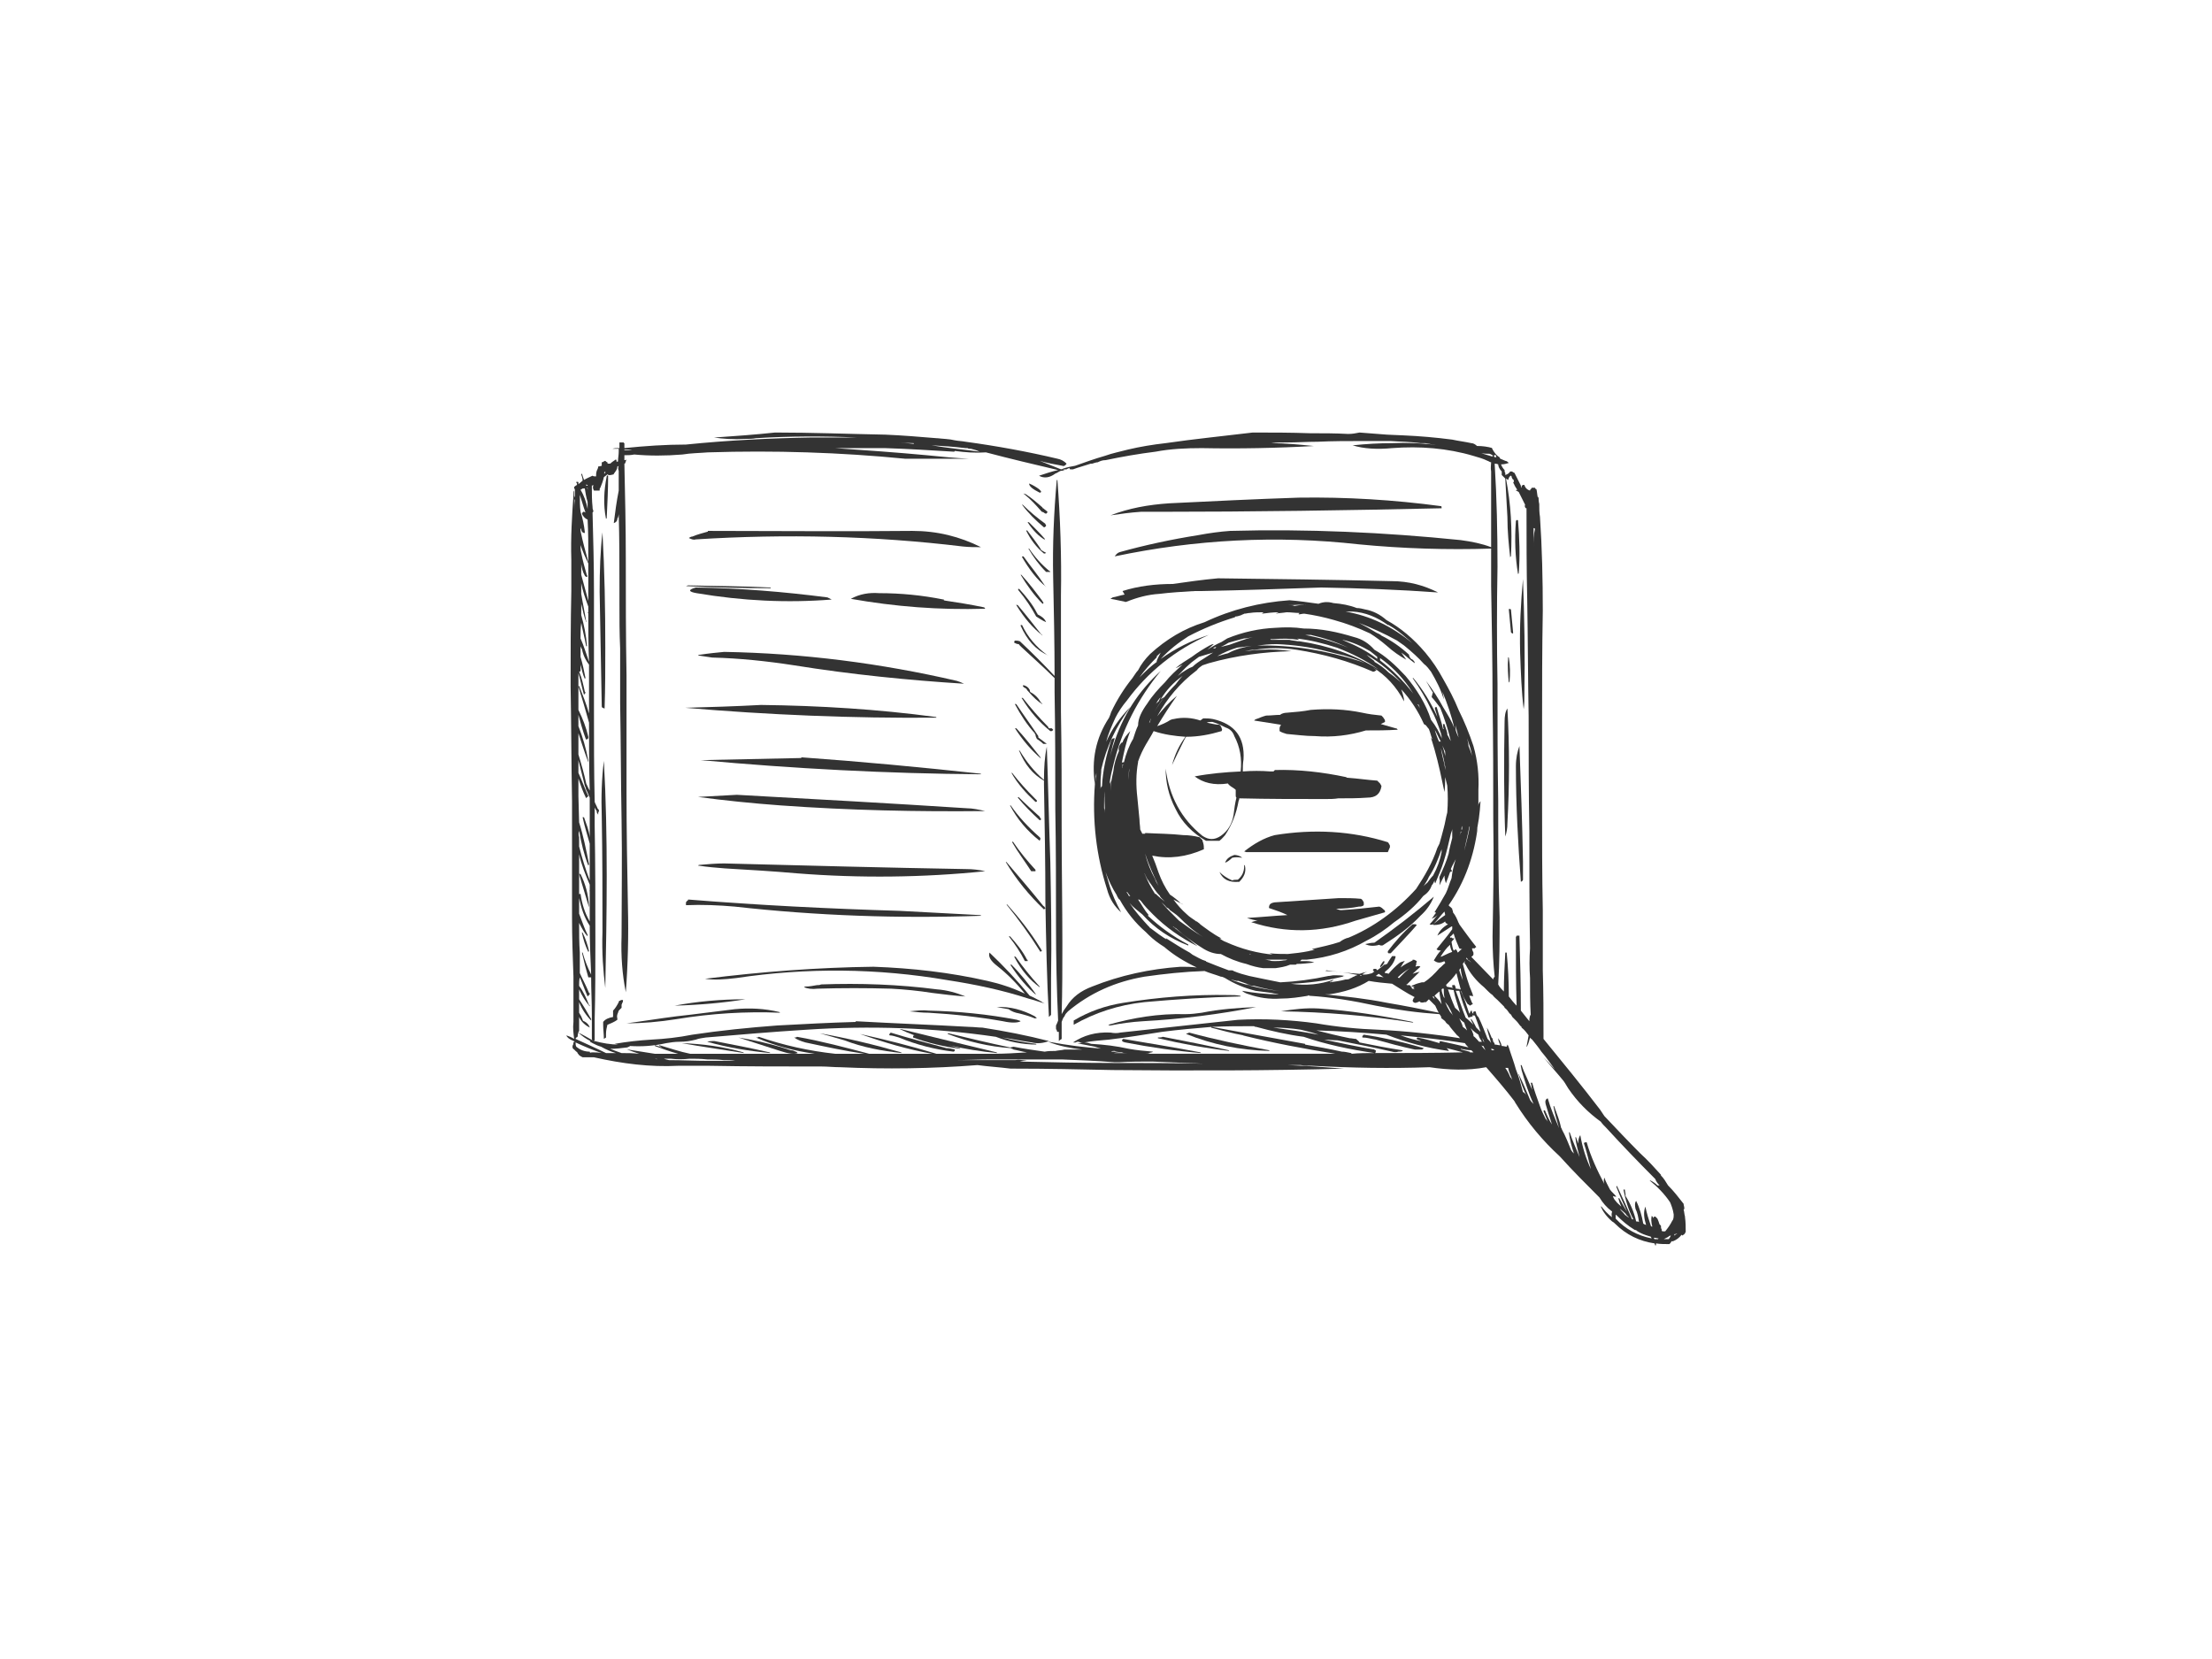 <?xml version="1.0" encoding="utf-8"?>
<!-- Generator: Adobe Illustrator 17.0.0, SVG Export Plug-In . SVG Version: 6.00 Build 0)  -->
<!DOCTYPE svg PUBLIC "-//W3C//DTD SVG 1.1//EN" "http://www.w3.org/Graphics/SVG/1.1/DTD/svg11.dtd">
<svg version="1.1" id="Layer_1" xmlns="http://www.w3.org/2000/svg" xmlns:xlink="http://www.w3.org/1999/xlink" x="0px" y="0px"
	 width="800px" height="600px" viewBox="0 0 800 600" enable-background="new 0 0 800 600" xml:space="preserve">
<g>
	<g>
		<path fill="#333333" d="M580.233,403.629c-0.511-0.77-1.023-1.537-1.534-2.304c-6.653-8.701-13.563-17.145-20.471-25.589
			c0-0.512,0-0.767,0-1.025c0-7.932,0-15.863-0.256-23.797v-7.677c0-2.559,0-4.86,0-6.91v-7.164
			c-0.256-12.795-0.256-25.589-0.256-38.384c0-8.444,0-17.145,0-25.589c0-1.022,0-1.792,0-2.559c0-13.817,0-27.636,0.256-41.71
			c0-11.26-0.256-22.775-1.023-34.033c-0.256-1.537-0.256-3.071-0.256-4.606c-0.256-1.025-0.256-2.049-0.256-3.071
			c0,0.255,0,0.767-0.256,0.767c-0.256-1.025-0.256-2.047-0.511-3.071c-0.256,0-0.512-0.255-0.512-0.512c-0.512,0-0.767,0-1.023,0
			c0,0-0.256,0-0.256,0.257l-0.256,0.255c-0.256,0.257-0.256,0.257-0.256,0.512c-1.023-0.255-1.79-1.025-2.047-2.047
			c0,0-0.256,0-0.512,0c0,0-0.255,0-0.255,0.255c-0.256,0-0.256,0.257-0.256,0.512v0.255l0,0c-0.256-0.255-0.256-0.255-0.256-0.767
			c-0.767-1.534-1.536-3.071-2.303-4.606c-0.256,0-0.768-0.512-1.023-0.512c-0.256,0-0.512,0-0.512,0
			c-0.512,0.767-1.023,1.025-1.792,1.279c0-0.255,0-0.512,0-0.767c-0.255-0.255-0.255-0.512-0.255-1.025
			c-0.512-0.51-1.025-1.279-1.279-2.047c1.023,0,2.047-0.255,2.814-0.512c-0.255-0.255-0.767-0.767-1.279-0.767
			c-0.511-0.255-1.279-0.512-1.791-0.767l0,0c-0.256-0.255-0.256-0.255-0.256-0.512c-1.023-0.512-2.047-1.792-2.815-3.326
			c0,0,0,0,0.256,0c-1.792-0.512-3.582-0.767-5.63-0.767c-0.511-0.512-1.279-1.025-2.047-1.025c-2.303-0.512-4.606-0.767-6.91-1.279
			c-5.885-0.767-11.77-1.279-17.656-1.534l-5.885-0.257c-3.327-0.255-6.653-0.51-9.979-0.767c-1.279,0.257-2.559,0.512-4.095,0.512
			c-4.607-0.255-9.212-0.255-13.818-0.255c-6.91-0.257-13.819-0.257-20.727-0.257c-10.492,1.279-20.984,2.304-31.475,3.838
			c-4.606,0.512-9.211,1.279-13.562,2.304c-2.815,0.767-5.63,1.279-8.444,2.301c-3.584,1.025-7.166,2.304-10.748,3.583
			c-1.536,0.255-2.815,0.512-4.351,1.025c-0.255,0.255-0.511,0.255-0.767,0.255c-2.559-1.025-5.118-2.047-7.677-3.071
			c2.559,0.767,5.374,1.279,8.189,1.792c0.511,0.255,1.023,0,1.534-0.767c-1.023-1.025-2.047-1.537-3.326-1.792
			c-10.748-2.559-22.007-4.606-33.266-6.142c-1.279-0.255-2.559-0.255-3.838-0.51c-2.047-0.512-4.35-0.512-6.397-0.77
			c-0.256,0-0.256,0-0.256,0c-6.141-0.51-12.282-1.022-18.424-1.279c-13.306-0.255-26.613-0.767-39.919-0.767
			c-7.165,0.767-14.33,1.279-21.751,1.792c-0.256,0-0.256,0-0.512,0c3.583,0.512,7.421,0.767,11.259,0.512
			c1.535,0,2.815,0,4.094-0.257c12.283-0.767,24.31-0.767,36.337-0.255c-5.374,0-10.748,0-16.121,0
			c-15.353,0.255-30.451,1.025-45.549,2.559c-7.421,0-14.842,0.512-22.263,1.279c0-0.767,0-1.279,0-1.792
			c-0.256,0-0.256,0-0.256-0.255c-0.512,0-1.024,0-1.535,0c0,0.767,0,1.279,0,2.047c-1.024,0-1.792,0-2.559,0.255
			c0.767,0,1.535,0,2.303,0c0,0.257,0,0.512,0,1.025c0,0,0,0-0.256,0c0.256,0,0.256,0,0.256,0c0,1.279-0.256,2.304-0.256,3.326
			c0,0,0,0,0,0.257c-0.256,0-0.512,0-0.512,0.255c0-0.512,0-0.767-0.256-1.025l0,0c-0.768,0.512-1.536,1.025-2.047,1.537
			c-0.256,0-0.512,0-0.768,0s-0.256-0.257-0.256-0.512c-0.256,0-0.512-0.255-0.767-0.512c-0.256,0-0.512,0.257-1.024,0.512
			c0,0,0,0-0.256,0v0.255c0,0.512,0,0.77,0,1.025c-0.256,0-0.768,0.255-1.279,0.255c0,0.512-0.256,1.025-0.512,1.537
			c-0.256,0.767-0.256,1.279-0.256,2.047c-0.512,0-1.024,0-1.279-0.255c-1.024,0.51-2.303,1.022-3.07,1.534
			c-0.256-0.767-0.512-1.279-0.768-2.304l-0.256,0.257c0.256,0.767,0.512,1.534,0.512,2.301c-0.512,0.512-1.279,1.025-1.535,1.279
			c0-0.255,0-0.51,0-0.767c-0.768-0.255-1.024,0-0.512,0.512c0,0,0,0.255,0,0.512c-0.512,0.255-0.768,0.512-1.024,0.767
			c0,0.255,0,0.255,0,0.512c0,0,0,0,0.256,0.255c0,0.512,0,1.279,0,1.792c0,0.767,0,1.279,0,1.792c0,0,0,0,0-0.257v-0.255
			c-0.256-0.512-0.256-0.767-0.256-1.025c0-0.51,0-1.022,0-1.534c-0.256,0.255-0.256,0.767-0.256,1.279l0,0c0,0.255,0,0.255,0,0.512
			c-0.512,7.164-1.024,15.096-0.768,23.285c0,3.583,0,7.422,0,11.26c-0.256,11.515-0.256,23.03-0.256,34.545
			c0.256,13.817,0.256,27.636,0.512,41.455c0,14.074,0,28.148,0,42.222c0,7.164,0.256,14.074,0.512,21.238
			c0,5.373,0,11.003,0,16.376c-0.256,2.304,0,4.096,0.256,6.142c-0.768-0.512-2.047-1.025-2.815-1.279l0,0
			c0.256,0.767,1.023,1.279,2.047,1.792c0.256,0,0.512,0.255,1.024,0.512c-0.256,0-0.256,0-0.512,0.255c0,0.255,0,0.767-0.256,1.025
			c-0.256,0.767,0,1.279,0.512,1.534c0.256,0.255,0.512,0.512,0.768,0.767c0.256,0,0.256,0.257,0.512,0.512c0,0,0,0,0,0.255
			c-0.256,0-0.512,0-0.768,0c0.512,0,0.768,0,1.024,0c0,0.257,0,0.257,0,0.257c0.512,0.512,1.024,0.767,1.535,1.022
			c0.256,0,0.512,0,0.512,0c1.279,0,2.559,0,3.582,0c10.236,2.304,20.215,3.583,30.451,3.071c2.815,0,5.63,0,8.701,0
			c0.768,0,1.535,0,2.559,0c13.563,0.257,27.124,0.257,40.687,0.257c2.047,0,4.35,0.255,6.653,0.255
			c16.633,0.767,33.266,0.512,49.643-0.767c3.838,0.512,7.932,0.767,12.026,1.279c0.256,0,0.768,0,1.023,0
			c12.027,0,24.055,0.255,35.825,0.512c28.148,0.255,56.041,0.255,83.677-0.512c-6.653-0.512-13.562-1.025-20.215-1.279
			c1.279,0,2.559,0,3.838,0c0.256,0,0.511,0,0.767,0c1.279,0.255,2.815,0.255,4.095,0.255c14.33,0.767,28.404,1.025,42.478,0.512
			c6.908,1.025,13.818,1.279,20.471,0c3.582,4.093,6.908,7.932,10.236,12.282l0,0c0,0.257,0.256,0.257,0.256,0.512
			c4.606,7.422,9.979,13.819,16.121,19.447c4.606,5.118,9.468,9.981,14.33,14.844c1.279,2.047,2.559,3.581,4.606,5.118
			c-0.256,0.767-0.256,1.534,0,2.047c-1.536-1.025-2.815-2.559-3.838-3.838h-0.256c0.768,1.792,2.048,3.581,4.094,5.373
			c0.512,0.257,0.768,0.512,1.023,0.767c4.095,4.096,8.956,6.397,14.33,7.167c0,0.255,0.256,0.51,0.256,0.767
			c0.256,0,0.256-0.257,0.256-0.257c0-0.255,0-0.255,0-0.51c1.536,0.255,3.07,0.255,4.862,0.255
			c0.256-0.255,0.512-0.512,0.767-1.025c0.256,0,0.512,0,0.512,0c1.279-0.51,2.303-1.279,3.071-2.301c0.255,0,0.255,0,0.255,0.255
			c0.512-0.255,0.768-0.512,1.025-0.767c0-0.255,0-0.255,0.255-0.512c0-1.792,0-3.581-0.255-5.373v-0.257
			c-0.256-0.767-0.256-1.789-0.512-2.559c0,0,0.256,0,0.256-0.255v-0.255c0-0.512-0.256-1.025-0.256-1.537
			c-1.792-2.301-3.582-4.606-5.63-6.652c-0.767-1.279-1.534-2.559-2.559-3.583v-0.255c-2.303-2.559-4.862-5.375-7.421-7.677
			C588.934,412.84,584.583,408.234,580.233,403.629z M578.953,405.676c0.512,0.767,1.279,1.534,2.048,2.302
			c5.629,6.142,11.515,12.285,17.656,18.425c0.256,0.767,0.767,1.537,1.536,2.304c-0.256,0-0.256,0-0.256,0h-0.256h-0.256
			c-0.767-0.767-1.534-1.279-2.559-1.792h-0.255c2.814,2.304,5.373,4.863,7.421,7.932c0.511,1.279,1.023,2.559,1.279,4.351
			c0,0.767,0,1.792-0.512,2.304c-0.767,1.534-1.536,2.559-2.559,3.838c0,0-0.256,0-0.511,0c-0.256,0-0.512,0-0.512,0
			c-0.256-0.257-0.256-0.512-0.256-0.512l0,0v-0.255c-0.256-0.257-0.256-0.77-0.256-1.279c-0.255-0.257-0.255-0.257-0.511-0.512
			c-0.256-0.767-0.512-1.537-0.768-2.047c-0.255-0.257-0.511-0.512-0.767-0.77c-0.512,0-0.767,0.257-0.512,0.77
			c-0.255-0.512-0.511-0.77-0.767-1.025c-0.256,1.025-0.256,2.304,0.256,4.093c0-0.255-0.256-0.255-0.512-0.255
			c-0.767-2.304-1.536-4.606-2.047-7.164c-0.768,2.047-0.512,4.093,0.256,6.652c-0.512-0.255-0.768-0.255-1.025-0.512
			c-0.511-2.814-1.279-5.628-2.559-8.186c-0.511,0.51-0.511,1.534-0.255,2.814c0.767,1.534,1.023,3.071,1.279,4.863
			c-0.256-0.257-0.512-0.257-1.025-0.257c-0.767-3.326-2.047-6.397-3.838-9.211c0,0,0,0,0-0.257c0-0.767-0.255-1.534-0.255-2.047
			c-0.512,0-0.512,0-0.512,0c0.767,3.838,1.792,7.422,3.582,10.748c-0.256,0-0.256,0-0.511,0c0-0.255,0-0.255-0.256-0.512
			c0,0,0,0,0.256,0.257c-0.256-0.257-0.256-0.257-0.256-0.512c-1.536-3.584-3.327-7.422-5.118-11.26c-0.256,0-0.256,0-0.256,0.257
			c1.279,3.326,2.559,6.14,3.838,8.956c-1.023-1.537-1.792-3.071-2.815-4.863c-0.256,0-0.256,0-0.256,0.255
			c0.256,1.025,0.512,1.792,1.025,2.816c-0.768-0.767-1.536-1.279-2.048-2.047c-0.511-0.512-0.767-1.025-1.023-1.792
			c0.512,0.255,1.023,0.255,1.279,0.255c-0.767-1.022-1.536-1.534-2.303-2.559c-0.768-1.534-1.536-2.814-2.048-4.351
			c-0.255,0.77-0.255,1.537,0,2.304c-2.559-4.863-4.862-9.723-6.397-15.099h-0.255c-0.256,0-0.512,0.257-0.768,0.257
			c1.023,3.071,1.792,6.397,2.559,9.469c-1.79-3.838-3.07-7.934-3.838-12.285c-0.511,0.77-0.767,1.792-0.767,3.071
			c-0.256-0.767-0.512-1.534-0.768-2.301h-0.255c0.255,2.559,1.023,4.86,1.534,7.164c-1.279-3.071-2.559-5.885-3.582-8.956h-0.256
			c0.256,2.559,1.025,5.373,1.792,7.677c-0.256-0.257-0.767-0.767-1.023-1.279c-1.023-2.559-2.048-5.118-3.327-7.422
			c0-0.255,0-0.255-0.255-0.512c-0.512-2.559-1.536-5.118-2.559-7.932h-0.256c0.511,2.814,1.279,5.373,2.047,7.932
			c-1.536-3.581-3.07-7.164-4.095-10.745c-0.767,0.255-1.023,1.022-0.767,2.047c0.767,2.559,1.536,5.118,2.303,7.419
			c-1.023-1.534-1.791-3.326-2.559-5.118c-0.256,0-0.511,0-0.511,0.257c0.511,1.279,1.023,2.559,1.534,3.838
			c-0.255-0.512-0.511-0.767-0.767-1.025c-0.767-1.534-1.536-3.071-2.047-4.606c-1.025-2.814-2.048-5.63-2.815-8.444h-0.512
			c0.256,0.767,0.256,1.534,0.512,2.559c-1.023-2.304-2.048-4.606-3.071-6.91c-0.256-0.767-0.511-1.279-0.767-2.047
			c-0.256,0-0.512,0-0.256,0.255c0,0.512,0.256,1.025,0.256,1.537c1.279,4.348,2.559,8.444,4.349,12.282
			c-0.511-0.512-1.023-1.025-1.279-1.537c-1.279-3.069-2.559-6.14-4.093-9.211c-0.256,0-0.256,0,0,0.255
			c0.767,2.559,1.534,5.118,2.814,7.422c-0.255-0.512-0.767-1.025-1.279-1.279c-0.767-2.814-1.534-5.63-2.559-8.189
			c-0.767-2.814-1.79-5.373-2.559-7.932c-0.255-0.512-0.255-0.767-0.511-1.025c0,0.257-0.256,0.512-0.256,0.767
			c-0.512,0-1.023-0.255-1.792-0.255c-0.255-1.025-0.767-2.047-1.279-2.814l0,0c0,1.022,0.512,1.789,0.768,2.559
			c-0.768,0-1.279-0.257-2.048-0.257c0-0.512-0.255-0.767-0.511-1.022c0-0.257-0.256-0.77-0.256-1.279h-0.256
			c-0.511-1.279-1.023-2.559-1.79-3.838l0,0c0.255,1.789,1.023,3.581,1.534,5.628c-0.255-0.51-0.767-1.022-1.279-1.534
			c-1.023-2.559-2.047-5.373-3.326-7.932c-0.512-0.257-0.512-0.77-0.767-1.025c0-0.512-0.256-0.767-0.256-1.025
			c-0.768,0-1.023,0.257-0.768,0.77l0,0h-0.255c-0.256-0.257-0.256-0.77-0.512-1.279v0.255c-0.256,0.255-0.512,0.512-0.512,1.025
			c-0.255,0-0.255,0-0.255,0c-1.025-3.071-1.792-5.63-3.071-8.189l0.256,0.255c0.511,1.537,1.279,3.071,2.303,4.606
			c0.256,0,0.512,0.257,0.767,0.512c0.512-0.255,0.768-0.512,1.025-0.512c0-0.255,0-0.255-0.256-0.51
			c-0.256-0.77-0.768-1.792-1.023-2.559c0.255,0,1.023,0,1.534,0.255c-0.255-0.255-0.255-0.512-0.255-0.767
			c-1.536-3.583-2.559-7.164-3.583-11.003c0-0.257,0.512-0.512,0.768-1.025v0.255c-0.256,0.257-0.256,0.512,0.256,1.025
			c1.534,3.071,3.838,5.885,6.652,8.189c0.512,0.512,1.025,1.022,1.279,1.279c0.512,0.512,1.025,1.022,1.792,1.534
			c0.512,0.767,1.279,1.279,1.792,1.792c0.767,0.767,1.534,1.534,2.303,2.304c0,0,0.256,0.255,0.256,0.51
			c0.767,0.512,1.279,1.279,1.79,2.049c0.512,0.255,0.768,0.767,1.023,1.279c0.512,0.51,1.025,1.022,1.536,1.534
			c0.768,0.767,1.023,1.534,1.792,2.047v0.257c1.023,0.767,1.79,1.789,2.559,2.814c-0.256,1.534-0.512,2.814-0.768,4.093
			c0.256,0,0.256-0.255,0.256-0.255c0.512-1.025,0.768-2.047,1.023-3.071c0,0.257,0.512,0.512,0.768,0.767
			c1.023,1.279,2.303,2.816,3.326,4.351c1.792,2.047,3.327,4.351,4.862,6.397c-1.279-1.279-2.559-2.814-4.093-4.351l0,0
			c2.303,2.816,4.862,5.63,7.164,8.446c0.767,1.022,1.279,2.047,1.792,2.814C570.509,398.511,574.348,402.349,578.953,405.676z
			 M606.334,446.106c0,0,0,0,0.256,0c-0.512,0.255-0.768,0.512-1.023,0.767c0,0,0-0.255,0-0.512
			C605.822,446.361,606.078,446.361,606.334,446.106z M596.611,447.13c0,0,0.255,0,0.511,0.255c0,0,0,0.255,0.256,0.512
			c-5.118-1.025-9.469-3.326-13.051-7.164c0-0.257,0-0.512,0-0.77c0-0.255,0-0.51,0-0.767c0,0.257,0.256,0.257,0.256,0.257
			c2.047,2.047,4.094,3.838,6.653,5.373c0.511,0,0.767,0.255,1.023,0.512C593.54,446.106,594.819,446.618,596.611,447.13z
			 M603.263,447.385c0.256-0.255,0.512-0.512,1.025-0.512c-0.256,0.512-0.512,1.025-0.768,1.279c-0.767,0-1.279,0-1.79,0
			C602.24,447.898,602.752,447.64,603.263,447.385z M599.17,444.826L599.17,444.826c-0.256,0-0.512,0-0.768,0
			C598.658,444.826,598.914,444.826,599.17,444.826z M598.145,447.64c0.768,0,1.279,0.257,1.792,0.257c0,0-0.256,0-0.256,0.255
			c0.256,0,0.256,0,0.512,0c-0.768,0-1.279,0-1.792,0C598.145,447.898,598.145,447.64,598.145,447.64z M585.863,437.15
			c0.512,0.512,1.279,1.025,2.047,1.792c0.256,0.512,0.768,1.022,1.279,1.279c-0.511,0-0.767-0.257-1.023-0.512
			c-0.511-0.255-0.767-0.767-1.023-1.025C586.63,438.174,586.119,437.662,585.863,437.15z M417.998,163.346
			c5.374-1.025,11.004-1.279,16.633-1.279c13.563,0.255,27.125,0,40.686-0.767c-0.255,0-0.255,0-0.255,0
			c-5.118-0.512-10.236-1.025-15.353-1.025c2.047-0.255,3.838-0.255,5.629-0.255c3.838,0,7.421-0.257,11.259-0.257
			c5.374-0.255,10.748-0.255,15.866-0.255h6.653c1.279,0,2.559,0,3.838,0c3.582,0.255,7.164,0.255,10.747,0.767h1.792
			c1.279,0.257,2.559,0.512,3.838,0.512c-0.256,0-0.512,0-0.767,0c-4.863-0.512-9.981-0.767-15.099-0.512
			c-4.606,0-9.211,0.257-14.074,0.767h-0.255c4.093,1.279,8.956,1.537,14.329,1.025c9.981-0.767,19.96,0,29.428,2.814
			c1.792,0.512,3.583,1.025,5.118,1.792c0.256,0,0.768,0.512,1.279,0.512c0,1.025-0.255,2.047,0,3.326c0,8.956,0,18.17,0,27.381
			c-3.326-1.279-7.164-2.047-11.003-2.559c-27.636-2.814-55.529-4.093-83.421-3.326c-3.582,0.255-7.421,0.767-11.515,1.534
			c-9.723,1.537-19.192,3.583-28.404,6.142c-0.767,0.255-1.279,0.767-1.79,1.534c29.171-6.14,58.599-7.677,88.283-4.351
			c15.865,1.537,31.986,2.049,47.851,1.537c0,4.351,0,8.956,0,13.562c0.256,14.074,0.512,28.148,0.512,42.222
			c0.256,14.074,0.256,28.148,0.256,42.222c0.256,14.074,0,28.148-0.256,42.222c0,5.118,0.256,9.981,0.767,14.586
			c-0.255,0.255-0.511,0.512-0.511,1.022c-2.815-2.814-5.374-5.628-7.933-8.186c0.256-0.257,0.512-0.257,0.767-0.77
			c0-0.255,0-0.51,0-0.767c-0.255-0.512-0.511-1.022-0.511-1.534c0.256,0,0.511,0,1.023,0c0-0.257,0.256-0.257,0.512-0.512
			c-2.048-2.559-4.095-5.373-6.142-8.189c0,0,0-0.255-0.255-0.512c-0.512-1.279-1.025-2.559-2.048-3.838c0-0.255,0-0.255,0-0.51
			c-0.256-0.257-0.256-0.512-0.256-0.77c-0.255-0.255-0.511-0.51-0.511-0.51c-0.256-0.257-0.768-0.512-0.768-0.77
			c5.886-8.444,9.212-17.912,10.492-28.148c-0.256,0.77-0.511,1.792-0.767,2.816c1.023-3.838,1.536-7.934,1.79-12.282
			c-0.511,0.51-0.767,1.022-0.767,1.789c0-2.047,0-4.093,0-5.885c0.256-5.118-0.256-10.491-1.792-15.866
			c-1.534-4.606-3.326-8.956-5.373-13.049c-1.536-3.838-3.584-7.677-5.63-11.26c-1.792-3.326-3.838-6.397-6.397-9.466
			c-4.351-5.118-8.956-8.956-14.074-11.773c-2.303-2.047-4.862-3.326-7.677-3.838c-1.023-0.255-2.047-0.512-3.071-0.512
			c-2.559-1.022-5.373-1.534-8.444-1.789c-1.792-0.512-3.582-0.512-5.374,0.255c-3.582-0.512-7.164-1.025-10.492-1.279
			c-10.747,0.767-20.982,3.326-30.707,7.932c-7.421,2.304-13.818,6.142-19.703,11.515c-1.792,1.792-3.327,3.838-4.351,5.888
			c-0.767,0.767-1.279,1.789-2.047,2.814c-3.071,3.838-5.63,7.932-7.677,12.282c-0.256,0.767-0.512,1.537-0.768,2.047
			c-4.862,7.422-6.397,15.353-5.118,24.055c0.256-1.534,0.256-2.814,0.512-4.093c0,0.255,0,0.767,0,1.279
			c-0.256,0.767-0.256,1.789-0.512,2.814l0,0c-1.023,13.049,0.512,25.844,4.351,37.871c1.023,3.838,2.815,6.397,5.118,8.444
			c-1.792-3.326-3.326-6.652-4.351-10.236c-0.511-1.534-0.767-2.814-1.279-4.348c1.025,2.814,2.304,5.628,4.095,8.444
			c0,0.255,0.256,0.512,0.512,1.022c0,0,0.256,0.512,0.511,0.512c2.559,4.606,5.63,8.444,9.469,11.773
			c0.256,0.255,0.512,0.51,1.023,1.022c1.536,1.537,3.582,3.071,5.63,4.351c3.582,3.071,7.421,5.373,11.771,7.422
			c-2.048-0.257-3.838-0.257-5.886-0.257c-11.003,0.767-21.751,3.071-31.986,7.164c-4.095,1.537-7.164,3.838-9.212,7.167
			c-0.767,1.022-1.279,1.789-1.79,2.814c0.256-8.444,0.256-16.888,0.256-25.589c0-13.819-0.256-27.636-0.256-41.455
			c0-14.074,0-28.148-0.256-42.222c0-14.074,0-28.148,0-42.222c0.256-14.074-0.256-28.148-1.279-41.71c-0.256,0-0.256,0-0.256,0.255
			c-1.023,11.515-1.536,23.288-1.279,35.058c0.256,12.027,0.512,24.055,0.512,35.825c0,0,0,0,0-0.255
			c-4.095-4.351-8.189-8.444-12.538-12.54c-0.768-0.255-1.279-0.255-1.792-0.255l0,0c-0.256,0.255-0.256,0.255-0.256,0.512v0.255
			c0.512,0.255,1.023,0.512,1.536,0.512c0,0,0.256,0,0.256,0.255c0.256,0.257,0.511,0.512,0.767,0.767
			c4.095,3.838,8.189,7.422,12.027,11.26c0,1.534,0,3.326,0,5.118c0.256,14.074,0.256,28.148,0.256,42.222
			c0.255,14.074,0.255,28.148,0.255,42.222c0,11.515,0.256,23.03,0.768,34.29c-0.256,0.767-0.512,1.279-0.768,1.789
			c0,0.257,0,0.512,0,0.512c0,0.257,0,0.512,0,0.512c0,0.255,0,0.512,0.256,0.512c0,0.255,0,0.512,0.256,0.767c0,0,0.256,0,0.512,0
			c0,1.279,0,2.304,0,3.326c0.255-0.255,0.511-0.512,1.023-0.767c0-2.047,0-4.093,0-6.142c0.256-0.767,0.511-1.534,1.023-2.047
			c0.256-0.767,0.767-1.279,1.279-1.792c7.933-6.652,17.145-10.745,27.636-12.537c7.166-1.025,14.33-1.792,21.751-2.047
			c1.792,0.767,3.838,1.279,5.886,2.047c0.511,0,1.023,0.255,1.536,0.512c3.326,2.047,6.908,3.581,11.003,4.606
			c2.047,0.255,3.838,0.512,5.885,0.767c0.768,0.255,1.792,0.255,2.559,0.512c-4.349,0-8.956-0.512-13.306-1.279
			c0.511,0.512,1.536,1.022,2.559,1.279c3.582,1.279,7.421,1.792,11.259,1.534c3.582,0,6.91-0.512,9.98-1.022
			c0.256-0.257,0.256-0.257,0.512,0c7.933,0.51,15.865,1.789,24.054,3.581c7.677,1.537,15.353,2.559,23.03,3.071
			c0.256,0.255,0.512,0.767,0.767,1.279l0,0c-0.255-0.255-0.255,0-0.255,0c0.511,0.512,1.023,0.767,1.534,1.279
			c0.256,0.512,0.768,1.025,1.279,1.279c0.768,1.279,2.048,2.559,3.071,3.838c0.512,0.255,0.767,0.767,1.023,1.025
			c-9.723-1.537-19.448-2.559-29.428-3.071c-7.421-0.257-15.097-1.025-22.518-2.304c-9.212-1.279-18.936-1.792-28.404-1.279
			c-14.074,1.537-28.148,3.071-42.478,4.606c-1.023,0.257-2.303,0.257-3.582,0c-5.374-0.255-9.723,1.025-13.562,3.583
			c0.255,0,0.511,0,1.023,0c0.256-0.255,0.511-0.255,0.767-0.255h0.256c0.512,0.255,1.023,0.51,1.536,0.51c-0.512,0-1.023,0-1.792,0
			h-0.256c2.048,0.512,4.095,0.77,6.397,1.279c0.768,0.257,1.536,0.512,2.559,0.77c0,0,0.256,0,0.768,0
			c-6.91-0.512-13.307-1.279-19.96-2.559h-0.255c3.838,1.534,7.932,2.301,12.282,2.814c-2.303,0-4.351,0-6.397,0
			c-1.023,0.255-2.047,0.255-3.326,0.512c-1.279,0-2.559,0-3.838,0.255c-3.583-0.512-7.422-1.022-11.26-1.792
			c-0.255,0-0.767,0.257-1.279,0.257c-7.421-1.537-14.841-3.326-22.262-5.118c-0.256,0-0.256,0-0.256,0.255
			c7.421,2.816,15.097,4.606,22.774,5.118c0.256,0.257,0.768,0.257,1.023,0.512c1.536,0.255,3.071,0.767,4.863,1.025
			c-4.095,0.255-7.933,0.51-12.027,0.51c-6.91,0-13.818,0-20.727,0c-9.212-2.814-18.424-5.118-27.636-7.164
			c8.7,3.071,17.4,5.63,26.101,7.164c-7.677,0-15.353,0-22.775,0c-8.7-2.301-17.4-4.606-26.101-6.14l0,0
			c-0.256,0.255-0.512,0.255-0.768,0.255h-0.256c1.024,0.767,2.303,1.279,4.094,1.792c7.165,1.534,14.33,3.071,21.239,4.093
			c-1.535,0-3.071,0-4.35,0c-2.047,0-4.095,0-6.141,0c-9.468-1.022-18.68-3.069-27.637-6.14l0,0
			c-0.256,0.255-0.512,0.255-0.768,0.255s-0.256,0-0.256,0c6.91,3.071,14.074,4.863,21.239,5.885c-2.047,0-4.094,0-5.886,0
			c0,0,0.256,0,0.512,0c-13.051,0-26.357,0-39.663,0c-3.838-0.767-7.421-2.047-11.004-3.069c-0.256,0-0.256,0-0.256,0.255
			c0.256,0,0.768,0.255,1.024,0.512c-0.768-0.257-1.536-0.512-2.303-0.767c-0.256,0-0.256,0-0.256,0.255
			c2.815,1.025,5.629,2.047,8.444,2.814c-0.256,0-0.256,0-0.256,0c-1.024,0-2.047,0-3.07,0c-0.512,0-0.768,0-1.279,0
			c-1.279,0-2.559,0-3.838,0c-3.327-0.51-6.653-1.022-9.724-1.534h-0.256c1.279,0.512,2.815,1.025,4.35,1.534
			c-2.303-0.255-4.35-0.255-6.397-0.255c-1.535-0.512-2.815-1.025-4.094-1.534c2.047,0,4.094-0.257,6.141-0.512
			c0.512-0.257,0.768-0.257,1.024-0.512c4.35,0.255,8.444,0,13.05-1.025c1.535-0.255,3.07-0.51,4.862-0.51
			c2.047,0,3.838-0.257,5.885-0.77c1.279-0.51,2.303-0.51,3.583-0.767c12.027-1.022,24.054-2.047,36.337-2.814
			c23.03-1.537,45.804-0.767,68.578,2.559c4.607,1.792,9.725,2.814,14.842,2.814c-0.256,0-0.256,0-0.256-0.255
			c-4.095-0.512-8.189-1.279-12.282-2.304c3.582,0.512,7.164,1.279,10.747,1.792c2.048,0.512,4.095,0.255,6.141-0.512
			c-7.932-2.047-15.865-3.581-24.054-4.86c-1.536,0-3.07-0.257-4.606-0.257c-13.563-0.767-27.381-1.279-41.199-2.047v0.255
			c-9.468,0.257-18.936,0.77-28.404,1.279c-10.236,0.77-20.471,1.792-30.707,3.329c-5.118,1.022-9.98,1.534-14.841,1.789
			c-4.351,0.257-8.956,0.77-13.307,1.537c0.512,0,1.024,0.255,1.536,0.255c-2.815,0-5.885-0.512-8.7-1.279h-0.256
			c0-0.255,0.256-0.255,0.256-0.255c0-0.257,0-0.512,0-0.512c0-2.304,0-4.351,0-6.397c0-0.255,0-0.512,0-0.767
			c0.256-9.214,0.256-18.425,0.256-27.893c0-14.074,0-28.148-0.256-42.222c0-2.047,0-4.093,0-6.397
			c0.256,0.512,0.512,1.025,0.767,1.279c0,0.257,0,0.512,0,0.512c0.256,0.255,0.256,0.512,0.512,0.767c0-0.255,0-0.512,0-0.767
			c0.256-0.255,0.256-0.512,0.256-1.025c-0.256,0-0.256-0.255-0.512-0.51c-0.256-0.77-0.768-1.537-1.023-2.304
			c-0.256-11.26-0.256-22.518-0.256-33.778c0-14.074,0-28.148,0-42.222c0-9.468-0.256-19.192-0.512-28.66
			c0.256-0.255,0.256-0.255,0.256-0.255v-0.512c-0.256-0.512-0.256-0.767-0.256-1.279c-0.256-2.301-0.256-4.606-0.256-7.164h0.256
			l0,0c-0.256,0-0.256,0-0.256,0c0-0.255,0-0.512,0-0.512s0.256,0,0.512-0.255c0,0.255,0,0.255,0,0.255
			c-0.256,0.767,0,1.279,0.256,1.792c0.768,0,1.279,0,2.047,0c0-0.512,0-0.767,0.256-1.025c0.512-1.279,1.024-2.559,1.279-3.838
			c0.256-0.255,0.768-0.51,1.279-1.022c0.512,0.512,1.279,0.255,2.303,0c0-0.257,0-0.257,0.256-0.512
			c0.512-0.767,1.024-1.279,1.024-2.304c0,0,0.256,0,0.512-0.255c-0.256,0.512-0.256,1.279,0,1.792c0,2.301,0,4.606,0,7.164
			c-0.768,3.838-1.279,7.677-1.791,11.77c0.768-0.255,1.279-0.767,1.279-1.534c0,0,0-0.255,0.256-0.512
			c0-0.255,0.256-0.767,0.256-1.279c0.256,8.956,0.256,17.658,0.256,26.614c0,1.792,0,3.581,0,5.373c0,5.63,0,11.26,0.256,16.633
			c0,6.655,0,13.052,0,19.704c0.256,14.074,0.256,28.148,0.512,42.222c0.256,14.074,0,28.148,0,42.222
			c-0.256,7.164,0.256,13.819,1.536,20.216c0.768-10.236,1.023-20.471,0.768-30.707c-0.256-13.819-0.512-27.638-0.512-41.712
			s0-28.148,0-42.222c-0.256-14.074-0.256-28.148-0.256-42.222c0-11.258-0.256-22.773-0.512-34.288c0.256,0,0.256,0,0.256,0
			c0-0.257,0-0.257,0-0.257c0.256-0.255,0.256-0.767,0.512-1.279c-0.256,0.257-0.512,0.257-0.768,0.257c0-0.512,0-1.025,0-1.792
			c0,0,0,0,0.256,0c1.024,0,2.047,0,3.327-0.255c5.374,0.51,11.259,0.51,17.401,0c3.071-0.512,6.141-0.512,9.212-0.77
			c24.054-0.767,47.851,0,71.393,2.304c2.559,0,4.862,0,7.165,0c5.373,0,10.747,0,15.865,0c-5.118-0.255-10.236-0.767-15.353-1.279
			c-11.003-1.025-22.007-1.792-33.01-2.559c5.885,0,12.027,0,18.168,0c8.188,0.255,16.121,0.767,24.566,1.279
			c0.256,0,0.512,0,0.512-0.255c3.838,0.51,7.421,0.767,11.259,0.51c8.7,2.304,17.401,4.351,26.101,6.397
			c-2.303,0.512-4.607,1.279-6.91,2.049c1.792,1.022,3.838,0.767,5.886-0.77c0.767-0.255,1.279-0.767,2.047-1.022
			c0.256,0,0.512,0,0.767,0c0.256,0,0.256,0,0.512,0c-0.256-0.257-0.512-0.257-0.767-0.257c0.511-0.255,1.023-0.255,1.534-0.255
			c0.256-0.255,0.512-0.255,1.025-0.512c0,0.257,0,0.257,0.255,0.512c0.256,0,0.512,0,1.025,0c2.047-0.767,4.093-1.279,6.397-2.047
			c0,0,0.255,0,0.511,0c0.768-0.257,1.536-0.512,2.048-0.512c1.023-0.512,1.79-0.767,2.814-0.767
			C405.972,165.138,411.857,164.113,417.998,163.346z M418.51,237.554c-0.256,0-0.512,0-0.512,0.255
			c0.512-0.767,1.279-1.279,1.792-1.789c-0.512,1.022-1.279,2.301-1.536,3.326c0,0,0.256,0,0.512-0.257
			c-2.559,1.792-4.607,3.838-6.653,5.888C413.903,242.417,416.207,239.858,418.51,237.554z M432.84,242.417
			c0.511-0.77,1.279-1.279,2.047-1.792c0.767-0.257,1.536-0.512,2.303-0.767c9.98-2.816,19.96-4.096,29.94-4.351l0,0
			c-3.838-0.512-7.166-0.767-10.748-0.512c-2.047,0-4.095,0.255-6.141,0.512c1.279-0.257,2.303-0.512,3.582-0.512
			c5.118-0.767,9.979-0.767,15.097,0c9.725,1.534,18.937,4.093,27.637,7.932c0.256,0,0.511,0,0.767-0.255
			c0.256,0,0.256-0.255,0.512-0.255c-0.512-0.512-1.023-0.77-1.279-1.025c4.606,2.814,8.444,6.91,11.259,12.282
			c0-1.279-0.512-2.814-1.023-4.351c3.326,3.583,6.141,7.934,8.188,12.54c0.256,0.255,0.512,0.255,0.768,0.512
			c0.256,0.255,0.511,0.767,1.023,1.279l0,0c0.512,1.279,0.767,2.559,1.279,3.838c-0.256-0.257-0.256-0.512-0.512-0.512
			c0.512,1.279,0.768,2.559,1.279,4.093c1.536,5.375,2.559,10.493,3.583,15.353c0.255-1.789,0.255-3.581,0.255-5.373
			c0.256,1.025,0.512,2.047,0.768,3.071c0.256,3.071,0.256,6.397,0,9.723c-0.512,1.792-0.768,3.838-1.279,5.63
			c-0.512,2.047-1.023,3.838-1.536,5.63l-0.767,1.534c-1.792,5.373-4.607,10.236-7.677,14.841
			c-7.166,7.934-15.61,14.074-25.078,17.912c0,0,0.256,0,0.512-0.255c-1.023,0.255-2.048,0.767-3.071,1.534
			c-3.07,1.025-6.653,1.792-9.979,2.559c0.256,0.257,0.512,0.257,1.023,0.257c-0.767,0.255-1.536,0.255-2.303,0.51
			c-2.559,0.512-4.862,0.77-7.421,1.025c-2.048,0-4.351,0-6.653-0.255c0.512,0.255,1.023,0.51,1.536,0.51
			c-5.886-0.51-11.771-2.047-17.401-4.606c-0.767-0.255-1.534-0.767-2.303-1.279c0.256,0,0.512,0,0.768,0
			c-3.071-1.534-5.63-3.581-8.445-5.63c0.256,0.257,0.512,0.512,0.768,0.512c-0.512-0.512-1.025-0.767-1.279-1.022
			c-0.256,0-0.256,0-0.512-0.257c-1.023-0.767-2.047-1.279-3.071-2.301c-1.79-1.537-3.582-3.584-4.862-5.375
			c1.023,0.512,2.303,1.279,3.582,1.792c-0.255,0-0.511-0.255-0.767-0.255c-1.279-1.279-2.559-2.304-4.095-3.329
			c-1.79-2.559-3.07-5.118-4.095-7.932c-0.767-2.304-1.534-4.351-2.303-6.142c6.141,1.279,12.284,0.512,18.681-2.301
			c0-0.767,0-1.537-0.256-2.304c0-0.255-0.256-0.512-0.256-1.022c-0.256-0.257-0.767-0.77-1.023-1.025
			c-2.048-0.512-4.095-0.767-5.886-0.767c-4.606-0.512-9.211-0.512-13.818-0.767v0.255c-0.511,0-0.767,0-1.023,0
			c-0.256-0.512-0.512-1.025-0.767-1.534c0-1.025-0.256-2.304-0.256-3.583c-0.256-2.814-0.512-5.373-0.768-7.932
			c-0.511-4.351-0.511-8.701,0.256-12.795v-0.257c0.768-2.301,1.792-4.351,2.815-6.14c1.023-1.792,2.047-3.329,2.815-4.863
			c3.838,1.279,7.677,1.792,11.515,2.047c-2.303,3.071-3.838,6.397-4.862,10.236c1.279-2.814,2.814-5.885,4.349-8.956
			c0.256-0.512,0.512-1.022,0.768-1.279c4.349,0,8.444-0.767,12.795-2.047c0.255-0.512,0.255-0.767,0-1.025
			c0-0.51-0.256-0.767-0.768-1.279c-1.536,0-3.07-0.51-4.606-0.767c0.767-0.255,1.279-0.255,2.047-0.255
			c1.792,0.512,3.327,1.279,4.862,2.047c1.536,0.512,2.559,1.534,3.071,3.071c2.047,3.838,2.815,8.189,2.303,12.795
			c-5.629,0.255-11.259,0.767-16.633,1.792c3.071,2.301,6.91,3.326,12.027,2.559c0.256,0.51,0.767,0.767,1.023,1.022
			c0.767,0.512,1.279,0.767,1.792,1.279c0,0.512,0,1.279,0,2.047c0,0.257,0,0.512,0.255,0.77c-0.511,2.047-0.767,4.093-1.023,6.14
			c-0.511,3.326-2.047,5.885-4.606,7.677c-2.303,1.537-4.351,1.537-6.653,0c-7.677-6.14-12.027-14.329-13.307-24.31
			c0,4.863,1.025,9.723,3.583,14.586c2.303,4.863,6.141,8.701,11.003,11.515c1.536,0,3.326,0,4.862,0
			c1.023-0.767,1.536-1.534,2.048-2.047c2.559-3.838,4.093-7.934,4.862-12.282c0.256-0.512,0.256-0.77,0.256-1.025
			c10.236,0.255,20.726,0.255,31.218,0.255c1.536,0,3.071,0,4.607-0.255c3.582,0,7.164,0,10.491-0.255
			c3.071,0,4.607-1.279,5.118-4.096c0-0.255-0.255-0.512-0.511-1.022c-0.256-0.257-0.768-0.77-1.023-1.025
			c-3.583-0.255-6.91-0.767-10.492-1.025c-0.256,0-0.512,0-0.768-0.255c-8.444-1.792-17.144-2.814-25.844-2.559
			c0,0.255,0,0.255-0.256,0.255c0,0.257,0,0.257-0.256,0.257c-0.256,0-0.767,0-1.023,0c-3.327-0.257-6.653-0.257-9.98,0
			c0-1.537,0-2.816,0.255-4.351c0.512-7.932-3.07-12.795-11.003-14.586c-1.279-0.255-2.303-0.255-3.582-0.255
			c-0.256,0.255-0.768,0.512-1.023,0.767c-3.071-1.025-6.397-1.279-9.725-0.512c-0.511,0-0.767,0.257-1.023,0.257
			c-1.536,1.022-3.326,1.789-4.862,2.301c2.303-3.838,4.606-7.419,7.164-11.003c-2.815,2.304-5.118,4.863-7.164,7.422
			C422.092,252.653,426.698,247.023,432.84,242.417z M425.931,244.464c1.279-1.279,2.559-2.816,4.095-4.096
			c1.023-1.022,2.303-1.789,3.582-2.814c1.792-0.512,3.326-1.025,5.118-1.534c-1.279,0.767-2.303,1.534-3.582,2.301
			c-1.279,0.767-2.815,1.792-3.838,2.816c-1.536,0.51-2.815,1.534-4.095,2.301C426.698,243.952,426.187,244.206,425.931,244.464z
			 M431.049,237.554c-2.047,1.279-4.095,2.559-5.885,4.093c0.767-0.255,1.534-0.767,2.559-1.279
			c-2.304,2.049-4.607,4.096-6.397,6.397c-2.304,2.304-4.607,4.863-6.397,7.677c-2.048,2.816-3.327,5.375-3.327,7.934
			c-0.767,1.534-1.279,3.326-1.79,4.86c-1.536,2.559-2.559,5.375-3.327,8.446c-0.256,0-0.256,0-0.511,0c0,0,0,0-0.256,0.255
			c0.767-3.838,1.536-7.677,3.07-11.515c-1.279,1.279-2.303,2.559-2.814,4.093h-0.256c-1.023,1.025-1.279,2.049-1.023,3.071
			c-1.025,2.304-1.792,4.863-2.048,7.422c-0.511,2.301-1.023,4.606-1.023,6.91v-0.257c0-1.279,0-2.301,0.256-3.326
			c-0.256,0.512-0.512,1.025-0.512,1.279c0-0.255,0-0.512,0-0.767c0.256-2.047,0.768-4.096,1.279-6.142
			c3.071-12.795,8.956-24.052,17.145-34.033c-7.933,7.164-13.818,16.121-17.145,26.869c-0.767,2.304-1.279,4.606-1.79,6.91
			c0.767-3.071,1.279-6.397,2.303-9.469c-0.768,0-1.023,0.255-1.279,0.767c-1.792,5.375-3.071,11.003-3.327,16.633
			c-0.255,0-0.511,0.512-0.511,1.025c0-1.025,0-2.047,0-3.071c0-1.279,0.256-2.559,0.256-4.093
			c1.79-7.934,5.373-15.611,10.491-22.521c-3.838,3.838-6.652,7.934-8.7,12.54c0.768-3.071,2.048-5.885,3.327-8.701
			c1.023-2.047,2.559-4.348,4.093-6.14c7.677-10.493,17.658-18.425,29.684-23.797c-6.397,2.047-12.026,4.86-17.4,8.699
			c3.07-3.326,6.397-5.885,9.979-8.189c5.374-2.814,11.003-5.118,16.889-6.907c0-0.257,0-0.257,0.256-0.257
			c0.511,0,1.279-0.255,2.047-0.512c0.256-0.255,0.767-0.255,1.023-0.51c0.768,0,1.279-0.257,2.048-0.257
			c1.534-0.255,3.326-0.255,5.118-0.255c-0.256,0-0.512,0.255-0.768,0.512c2.048-0.257,4.095-0.512,6.141-0.512
			c-0.511,0.255-0.767,0.255-1.023,0.512c1.023-0.257,2.303-0.257,3.838-0.512c1.536,0,3.071,0.255,4.607,0.255
			c0,0.257-0.256,0.257-0.256,0.257v0.255c0.511,0,1.279-0.255,2.047-0.255c3.582,0.51,7.166,1.279,10.748,2.301
			c4.606,1.279,8.7,2.816,13.051,4.863c2.047,1.279,4.093,2.814,5.885,4.351c2.559,2.301,4.862,3.838,7.164,5.118
			c-0.511-0.77-1.279-1.792-1.79-2.559c1.536,1.022,3.07,2.559,4.862,3.838c0-0.512-0.256-0.77-0.767-1.279
			c-0.768-0.257-1.025-0.77-1.279-1.537v-0.255c-3.071-2.816-6.397-5.118-9.981-6.91c-0.511-0.512-1.279-0.767-1.79-1.025
			c-2.048-1.279-4.351-2.559-6.397-3.581c4.606,1.792,9.212,3.838,13.818,6.397c0.767,0.512,1.792,1.279,2.559,1.792
			c2.815,2.301,5.118,4.348,7.164,6.652c1.025,0.767,1.792,1.792,2.559,2.814c1.792,3.071,3.583,6.397,4.607,9.981
			c0-0.767-0.256-1.792-0.512-2.814c1.792,4.348,3.327,8.699,4.351,13.304c-1.023-2.814-2.559-5.118-4.094-7.677
			c-1.792-3.326-3.838-6.397-6.141-9.466l0,0c0.767,1.279,1.536,2.814,2.559,4.348c-0.256,0-0.256,0.257-0.256,0.257
			c0,0.512-0.256,0.767-0.256,1.279c1.023,1.022,2.048,2.559,3.071,3.838c1.536,3.838,2.815,7.677,3.838,12.027
			c-0.512-0.77-0.768-1.537-1.279-2.304c0-0.255,0-0.512,0-0.512c-0.256-1.279-0.768-2.301-1.023-3.326h-0.512
			c0,0.512,0,1.279,0.256,1.792h-0.256c-0.512-2.559-1.536-5.118-2.303-7.934c-0.768,0-0.768,0.257-0.512,1.025
			c0.256,0.767,0.512,1.534,0.768,2.559c-2.304-5.118-5.118-9.723-8.701-14.074h-0.255c2.559,3.584,4.862,7.422,6.652,11.26
			c1.536,2.814,2.559,5.628,3.583,8.699c0,0.257,0.255,0.767,0.255,1.279c0,0.257,0,0.512,0.256,1.025
			c-1.023-2.559-2.303-4.863-4.095-7.164c-1.79-5.63-5.118-11.005-9.211-15.866c-3.583-3.838-7.166-7.164-11.26-9.469
			c-2.047-2.304-4.349-3.838-7.421-4.606c-5.885-1.792-11.771-3.071-18.169-3.071c-3.326-0.512-6.652-0.512-10.236-0.255
			c-5.885,0.255-11.77,1.534-17.4,3.838c-0.767,0.51-1.279,0.767-2.047,1.279c-1.792,0.767-3.583,1.789-5.118,2.814
			c0.767-0.767,1.534-1.279,2.303-2.047c-0.512,0-1.023,0.255-1.536,0.512C435.143,234.741,433.095,236.02,431.049,237.554z
			 M439.492,234.483c0,0-0.255,0-0.511,0h-0.256c0.256-0.255,0.767-0.512,1.279-0.512
			C439.749,233.971,439.749,234.228,439.492,234.483z M444.61,233.204c-1.023,0.257-2.047,0.512-3.07,0.767
			c1.023-0.51,2.047-1.022,2.815-1.534c1.79-0.512,3.582-1.025,5.629-1.534c1.023,0,2.048-0.257,3.071-0.512
			C450.24,231.157,447.425,232.182,444.61,233.204z M440.261,237.299c2.303-1.279,4.606-2.304,7.164-3.071
			c2.048-0.257,4.095-0.512,6.141-0.767c0,0,0,0-0.255,0c-3.327,0.51-6.397,1.279-9.212,2.814
			C442.82,236.53,441.54,237.042,440.261,237.299z M460.22,231.412h-0.256c-0.255,0-0.511,0-0.511-0.255c0.256,0,0.767,0,1.279,0
			c3.07-0.255,5.885-0.255,8.956,0.255c0-0.255,0-0.255-0.256-0.255c-0.256-0.255-0.512-0.255-0.767-0.255
			c5.118,0.51,9.98,1.789,14.841,3.326c5.374,2.047,10.492,4.606,15.097,7.932c-8.7-5.373-18.169-8.699-28.659-10.236h-0.512
			c-1.279-0.255-2.303-0.255-3.071-0.512C464.314,231.412,462.268,231.412,460.22,231.412z M454.591,233.461
			c2.303-0.257,4.606-0.512,7.164-0.512c5.885,0.255,12.027,1.022,17.912,2.559c2.047,0.512,4.095,1.022,6.397,1.534
			c2.559,0.767,5.118,1.537,7.677,2.816c-0.767-0.257-1.279-0.512-2.047-0.77C479.668,235.25,467.386,233.204,454.591,233.461z
			 M535.708,163.858c1.023,0.255,2.048,0.255,3.071,0.255c0.511,0.257,0.511,0.257,1.023,0.512c0,0,0,0.255,0,0.512
			C538.267,164.625,536.987,164.37,535.708,163.858z M541.082,164.625c0,0,0,0.255,0,0.512c0,0,0,0.255,0.256,0.255
			c-0.512,0-0.768,0-1.023-0.255c0-0.257,0-0.512,0-0.512C540.57,164.625,540.57,164.625,541.082,164.625z M547.479,174.349
			c-0.256,0-0.256,0.512,0,0.512c0.256,0.767,0.767,1.534,1.279,2.304c-0.256,0-0.512,0-0.512,0.255
			c0.256,0,0.512,0.255,1.025,0.512c0.767,1.534,1.534,3.071,2.303,4.606c-0.256,0.512,0,1.025,0.256,1.279c0.255,0,0.255,0,0.255,0
			c0,11.003,0,22.006,0.256,33.011c0.256,14.074,0.256,28.148,0.512,42.222c0,13.817,0,27.636,0.256,41.71
			c0,14.074,0,28.148,0.255,42.222c-0.255,3.581-0.255,7.164,0,10.748c0,4.606,0,8.956,0.256,13.562
			c-0.256-0.257-0.511,0-0.256,0.255c-0.255,0.512-0.255,1.279-0.255,1.792c-1.025-1.279-2.048-2.559-3.071-3.838
			c0-9.211-0.256-18.167-0.512-27.123c-0.255,0-0.255,0-0.511,0c-0.256,0-0.256,0-0.512,0v0.255c-0.256,0-0.256,0.255-0.256,0.255
			c0,8.446,0,16.633,0.256,24.822c-1.023-1.022-2.047-2.301-2.815-3.326c0-5.373-0.255-10.491-0.767-15.866h-0.512
			c-0.255,4.863-0.511,9.469-0.511,14.074c-0.768-0.767-1.536-1.534-2.048-2.559c0.512-7.932,0.512-16.121,0.512-24.31
			c-0.512-14.074-0.512-28.148-0.512-42.222c-0.255-14.074-0.255-28.148-0.255-42.222c-0.256-14.074-0.256-28.148,0-42.222
			c0-12.537-0.256-25.077-1.025-37.359c0.256,0,0.768,0,1.279,0.255c0,0.767,0.512,1.792,1.279,2.559c0,0.257,0,0.512,0,0.512
			c0,0.255,0,0.512,0,0.767c0.512,0.512,0.768,0.767,1.279,1.279c0.256,4.351,0.512,8.956,0.768,13.819
			c0,5.373,0.511,10.236,1.023,14.841c0-0.255,0-0.512,0.256-0.512c0.511-9.723,0-18.934-1.792-28.148
			c0.256,0.257,0.512,0.257,0.768,0.512c0.255-0.512,0.255-0.767,0.255-0.767c0.512-0.767,0.768-1.025,1.025-0.512v0.255
			c0.255,0.512,0.255,0.77,0.767,1.025C547.479,173.836,547.479,174.094,547.479,174.349z M466.873,218.875h-0.512
			c0,0-0.255,0-0.511,0c2.303,0,4.606-0.257,6.908-0.257c-1.534,0-3.07,0.257-4.606,0.512
			C467.641,218.875,467.13,218.875,466.873,218.875z M471.991,229.623c0.512,0,1.279,0,2.047,0
			c4.607,1.022,9.212,2.559,13.563,4.606C482.739,232.182,477.365,230.645,471.991,229.623z M486.065,231.669
			c-0.256,0-0.512-0.257-0.512-0.257c3.583,0.77,6.91,2.304,9.981,4.096c1.023,0.767,1.534,1.279,2.559,2.047
			c0,0.255,0,0.255,0,0.512v0.255C494.509,235.508,490.416,233.461,486.065,231.669z M501.931,226.039h0.255
			c2.304,1.279,4.607,3.071,6.653,4.863c1.279,1.022,2.303,2.047,3.582,3.326c-0.511-0.512-1.023-1.025-1.534-1.537
			c-7.422-6.14-15.353-9.978-24.31-11.515c0.767,0,1.534,0,2.559,0C493.742,221.434,498.093,223.225,501.931,226.039z
			 M499.116,238.067c0-0.257,0-0.257-0.256-0.257c4.095,2.816,7.677,6.397,10.748,10.748c0.511,0.767,1.023,1.537,1.534,2.304
			c-3.582-4.606-7.677-8.701-12.026-12.027c0,0,0,0,0-0.255C499.116,238.321,499.116,238.067,499.116,238.067z M497.068,239.346
			v-0.257c-1.023-0.767-2.047-1.534-2.814-2.301c4.862,2.814,9.211,6.397,13.049,10.748c1.025,1.022,1.792,2.047,2.559,3.069
			c0-0.255-0.255-0.51-0.511-1.022c-2.048-2.304-4.607-4.606-7.166-6.397C500.652,241.648,498.86,240.368,497.068,239.346z
			 M554.644,197.891c0-2.304,0-4.606,0-6.91c0,0,0.256,0,0.512,0.257C554.644,193.286,554.644,195.587,554.644,197.891z
			 M554.644,211.453c0-0.767,0-1.279,0-1.792c0-0.255,0-0.767,0-1.279c0,0.77,0,1.279,0,1.792
			C554.644,210.686,554.644,210.941,554.644,211.453z M225.824,162.833v-0.255c1.024,0,1.791,0,2.815,0
			C227.615,162.833,226.847,162.833,225.824,162.833z M207.655,180.491c0.256,0.255,0.256,0.767,0.256,0.767
			c0,1.279,0,2.304,0,3.326C207.911,183.305,207.911,182.025,207.655,180.491z M212.517,175.373v0.255c-0.256,0-0.512,0-0.512,0
			v-0.255c0-0.257,0-0.257,0-0.257C212.005,175.373,212.517,175.373,212.517,175.373z M212.517,176.395c0,0.257,0,0.512,0,1.025
			c0-0.512,0-0.767-0.256-1.025C212.517,176.395,212.517,176.395,212.517,176.395z M209.446,178.187L209.446,178.187
			c0,0,0,0,0,0.257C209.446,178.444,209.446,178.444,209.446,178.187z M209.959,177.165c0.256-0.257,0.512-0.257,0.767-0.512
			c0.256,0,0.512,0,0.768,0c0.256,1.534,0.512,3.326,1.024,4.86c0,1.025,0,1.537,0,2.559
			C212.005,181.513,211.238,179.212,209.959,177.165z M218.659,171.023c0-0.255,0-0.512,0.256-0.512v0.512l-0.256,0.255
			C218.402,171.277,218.402,171.023,218.659,171.023z M210.47,185.864c0.512,1.025,1.279,1.792,2.047,2.047
			c0.256,4.608,0.256,9.214,0.256,13.819c0,0.512,0,1.025,0,1.534c-1.024-3.838-2.047-7.419-2.815-11.258c0-0.257,0-0.512,0-1.025
			c0,0.257,0,0.257,0.256,0.257c0,1.022,0.512,1.534,1.279,1.534c0,0,0-0.255,0-0.512c-0.256-2.301-0.768-4.86-1.535-7.164
			c-0.256-2.047-0.256-4.093-0.256-6.142c0.768,2.304,1.279,4.351,2.047,6.397C210.982,184.842,210.726,185.097,210.47,185.864z
			 M212.261,208.127c-0.768-2.814-1.536-5.373-2.047-8.189c-0.256-1.022-0.256-2.047-0.256-2.814
			c0.767,2.301,1.791,4.606,2.815,6.652c0,4.606,0,9.214,0,13.562c-0.768-3.069-1.791-6.397-2.559-9.466c0-1.279,0-2.559,0-3.838
			c0.256,1.534,0.512,2.814,1.279,4.093c0,0,0,0.255,0.256,0.255c0,0.257,0.256,0.257,0.512,0.257
			C212.517,208.382,212.517,208.127,212.261,208.127z M210.214,222.456c0-0.767,0-1.534,0-2.301c0-0.512,0-1.025,0-1.792
			c0.512,2.304,1.024,4.606,1.791,6.652c0,0,0.256-0.255,0-0.255c-0.512-3.326-1.279-6.652-1.791-9.981c0-1.279,0-2.559,0-3.838
			c0.512,2.816,1.535,5.63,2.559,8.446c0,0.51,0,1.279,0,1.789c0,0.257,0,0.257-0.256,0.512c0.256,0,0.256,0,0.256,0
			c0,5.885,0,11.773,0.256,17.658c-1.024-2.816-1.791-5.63-3.07-8.444c0-2.049,0-3.838,0.256-5.63
			c0.512,2.814,1.279,5.63,1.791,8.444c0.256,0,0.512,0,0.256-0.255C212.005,229.878,211.238,226.039,210.214,222.456z
			 M209.959,233.716c0.256,0.512,0.256,0.767,0.512,1.025c0.512,2.559,1.535,4.348,2.559,5.628c0,1.279,0,2.304,0,3.583
			c0,4.606,0,9.211,0,14.074c-1.024-3.583-2.303-6.652-3.583-9.981l-0.256,0.257c1.279,4.093,2.559,8.444,3.838,13.049
			c0,8.189,0,16.378,0.256,24.567c-0.512-0.77-0.767-1.537-1.279-2.559c-0.767-3.584-1.791-7.167-2.815-10.493
			c0-2.559,0-5.118,0-7.677c1.279,3.838,2.303,7.164,3.582,10.493c0-0.257,0-0.257,0-0.512c-0.768-4.351-2.047-8.701-3.582-12.54
			c0-1.534,0-2.814,0-4.093c0.768,2.814,1.535,5.63,2.559,8.444l0.256,0.512c0.256,0,0.512-0.257,0.768-0.512c0,0,0-0.255,0-0.512
			c-0.768-3.326-2.047-6.652-3.582-9.723c0-3.838,0-7.422,0-11.003c0-0.767,0-1.537,0-2.304c0.768,2.559,1.279,5.375,2.047,7.934
			c0-0.257,0.256-0.512,0.512-0.77c0,0,0-0.255-0.256-0.51c-0.512-2.304-1.024-4.863-2.047-7.167c0.256,0,0.256,0,0.512-0.255
			c0-0.767,0-1.534,0-2.304c0.512,1.792,0.767,3.583,1.535,5.118l0.256-0.255c-0.512-2.559-1.024-5.118-1.791-7.677
			C209.959,236.275,209.959,234.995,209.959,233.716z M324.086,160.02c2.047,0,4.35,0.255,6.397,0.255c0,0,0,0,0,0.257
			C328.436,160.275,326.133,160.02,324.086,160.02z M349.163,162.066c0,0,0.512,0,0.767,0c0.256,0.255,0.768,0.255,1.279,0.255
			c1.025,0.257,2.048,0.512,3.071,1.025c-5.63-0.767-11.515-1.279-17.401-2.304C340.975,161.299,345.069,161.554,349.163,162.066z
			 M211.75,284.639c0,0.51,0.256,0.767,0.256,1.022c0.512,0.767,0.768,1.792,1.279,2.816c0,4.606,0,9.466,0,14.329
			c-0.256-2.559-1.279-4.863-2.047-7.164c-0.512-0.257-0.512,0-0.512,0c0.768,3.581,1.792,6.652,2.559,9.468
			c0,4.348,0,8.699,0,13.304c-1.535-4.093-2.815-8.186-3.838-12.282c0-1.279,0-2.301,0-3.326c-0.256-0.767-0.256-1.534,0-2.304
			c0.768,4.351,1.792,8.701,3.327,12.54c0.256-0.255,0.256-0.512,0.256-0.512c-1.024-5.118-2.047-10.236-3.583-15.096l-0.256-9.469
			c0-2.047,0-4.351,0-6.397c0.768,2.301,1.535,4.605,2.815,7.164c0-0.255,0.512-0.512,0.768-0.767
			c-1.279-2.816-2.303-5.63-3.582-8.444c0-1.537,0-3.071,0-4.608c0.768,3.071,1.535,6.142,2.303,9.214
			C211.494,284.127,211.494,284.382,211.75,284.639z M209.959,323.278c-0.256,0-0.512,0-0.512,0.255c0-2.559,0-4.86,0-7.419
			c0-2.304,0-4.863,0-7.164c0.768,3.581,2.303,7.419,3.838,11.003c0,0.512,0,1.534,0,2.047c0,0,0,0.255-0.256,0.255
			c0.256,0,0.256,0,0.256,0c0,2.049,0,4.096,0,6.142c0,1.534,0,3.326,0,4.863C211.494,330.188,210.47,326.861,209.959,323.278z
			 M212.517,338.119c-1.279-2.559-2.047-5.118-3.071-7.677c0-1.022,0-2.047,0-3.071v-2.559c0.768,3.583,1.792,6.91,3.838,9.981
			c0,0,0,0,0,0.255c0,5.63,0.256,11.515,0.512,17.403c-1.279-2.559-2.303-5.118-3.071-7.934h-0.256
			c0.768,3.326,1.535,6.397,2.303,8.956c0.256,0,0.512,0,1.024,0c0,4.351,0.256,8.956,0.256,13.562c0,2.816,0,5.63,0,8.701
			c0,0,0,0.255,0.256,0.512c-1.791-1.025-3.583-2.047-5.118-2.816v-0.255c0,0,0,0,0.256-0.255c0-0.512,0-1.025,0-1.537
			c0-1.022,0-2.301,0-3.581c0.768,1.789,2.303,3.069,3.838,3.838c-0.256-1.025-1.023-1.792-2.047-2.304
			c-0.256,0-0.512-0.255-0.512-0.512c-0.256-0.767-0.767-1.792-1.279-2.559c0-1.279,0-2.559,0-3.838
			c1.024,2.559,2.559,4.863,4.351,6.655c0-0.257,0-0.257,0-0.512c-1.279-2.304-2.815-4.863-4.351-7.164c0-1.279,0-2.304,0-3.584
			c1.024,2.304,2.303,4.351,3.838,6.142c0-0.257,0-0.512-0.256-0.512c-1.024-2.559-2.047-4.863-3.583-6.91
			c0-1.025,0-2.047,0.256-3.071c1.023,2.304,1.791,4.606,2.815,6.91c0.256-0.255,0.512-0.512,0.767-0.767
			c0-0.257,0-0.512-0.256-0.512c-1.024-2.559-2.303-4.863-3.327-7.164c0-2.304,0-4.863,0-7.422
			c-0.256-3.581-0.256-7.164-0.256-10.748c1.024,2.049,2.047,3.838,3.071,4.863C212.517,338.631,212.517,338.377,212.517,338.119z
			 M242.712,382.9c2.047,0.257,4.351,0.257,6.653,0c2.047,0,4.095,0,6.397,0.257c2.047,0,4.095,0,5.886,0.255
			c1.535,0,2.815,0,4.35,0.255c-3.327,0-6.397,0-9.468,0c-5.118,0-9.98-0.255-14.586-0.255c-0.768-0.255-1.279-0.255-1.792-0.512
			C240.921,382.9,241.689,382.9,242.712,382.9z M236.827,382.9c0,0,0.256,0,0.512,0c0,0,0.256,0,0.256,0.257
			C237.339,382.9,237.083,382.9,236.827,382.9z M222.753,380.854c-1.279,0-2.559,0-3.583,0c-3.582-1.792-7.165-3.326-11.004-5.118
			c0,0,0-0.255,0.256-0.512c0.256,0,0.512-0.255,0.512-0.512c0-0.255,0-0.767,0.256-1.279c1.279,1.279,2.815,2.304,4.35,3.071
			c0,0,0,0-0.256,0.257c0.256,0,0.512,0.255,1.024,0.51c1.024,0.512,2.047,1.025,3.071,1.279
			C219.17,379.574,220.961,380.341,222.753,380.854z M213.797,380.599v0.255c-0.256-0.255-0.256-0.255-0.512-0.255v-0.257
			c-1.791,0-3.326-0.512-4.862-1.792c-0.256-0.51-0.256-1.022-0.256-1.534c3.327,1.534,6.397,2.814,9.468,3.838
			C216.356,380.599,215.076,380.599,213.797,380.599z M355.304,383.412c-1.536,0-3.07,0-4.862,0h-1.279c-1.536,0-2.815,0-4.35,0
			c4.35,0,9.212-0.255,13.819-0.255c8.444,0,16.888,0,25.333,0c6.397,0.255,12.795,0.51,19.192,1.022c0.511,0,1.023,0,1.536,0
			c4.093-0.255,8.188-0.255,12.026-0.255c6.141,0.255,12.284,0.512,18.681,0.767c-11.004-0.255-22.007-0.255-33.011-0.255
			c-11.003,0-22.262-0.257-33.521-0.512c0.767-0.257,1.534-0.257,2.559-0.257c-1.536-0.255-2.815-0.51-4.351-0.255
			c-3.071,0-6.141,0-9.212,0H355.304z M514.98,259.05c-0.255-0.512-0.511-1.279-0.767-1.792c-0.512-1.025-1.023-1.792-1.536-2.559
			c0.256,0,0.512,0.255,0.512,0.512C513.701,256.491,514.469,257.771,514.98,259.05z M521.123,268.261
			c-0.512-0.255-0.768,0-0.512,0.255c-0.767-1.534-1.279-3.069-1.792-4.86c-0.255,0-0.255-0.257-0.255-0.257
			C519.587,264.935,520.098,266.47,521.123,268.261c0.255,1.025,1.023,2.304,1.534,3.583c0,0.767,0,1.534,0.256,2.302
			C522.402,272.1,521.89,270.053,521.123,268.261z M522.402,276.45c-0.512-2.047-1.025-4.096-1.279-5.885
			c0.767,2.559,1.279,5.118,1.791,7.932C522.657,277.73,522.402,276.963,522.402,276.45z M532.382,273.379
			c-0.256-1.025-0.768-2.304-1.279-3.583c0-0.767-0.256-1.789-0.512-2.814C531.359,269.286,532.126,271.333,532.382,273.379z
			 M527.52,266.727c-0.512-1.025-0.768-1.792-1.025-2.559c0-1.025,0-2.049-0.255-3.071
			C526.496,262.889,527.008,264.678,527.52,266.727z M521.378,307.157c0,0.255,0,0.512,0,1.022c-0.511,2.816-1.534,5.63-3.07,8.446
			c-0.768,0.767-1.279,1.534-2.048,2.559c-0.511,0.51-1.279,1.022-1.534,1.534c0.767-1.279,1.534-2.304,2.047-3.583
			C518.819,314.067,520.098,310.738,521.378,307.157z M525.216,299.735c0,1.025,0,2.304,0,3.326
			c-0.511,2.049-1.023,3.838-1.279,5.63c-0.767,2.816-2.047,5.63-3.326,8.444c0,0.257,0,0.512,0,0.77c0.256,0.51,0,1.279,0,2.301
			c0.512-1.279,1.279-2.559,1.792-3.581c0,1.022,0.255,2.047,0.511,2.814c0.512-1.279,1.023-2.559,1.536-4.093
			c0.256,0,0.512-0.257,0.767-0.257c-0.255-0.255-0.255-0.512-0.511-0.767c0.511-1.279,1.279-2.559,1.79-3.583
			c-0.767,2.304-1.279,4.608-1.534,6.91c-0.768,1.792-1.279,3.838-2.048,5.375c-1.279,2.301-2.815,4.86-4.095,6.907
			c0,0,0.512,0,0.512,0.257c-0.512,0.512-1.023,1.534-1.536,2.047c0.768-0.255,1.279-0.512,2.048-1.279
			c-1.025,1.279-1.792,2.304-2.815,3.326c0.511,0.257,1.279,0.257,1.79-0.512c1.279-1.279,2.304-2.814,3.583-4.093
			c0,0.255,0.255,0.767,0.255,1.279c-1.534,1.025-3.07,2.304-4.349,3.326c0,0.257,0.256,0.257,0.256,0.257
			c1.534,0,2.814-0.257,4.093-1.279c0,0.51,0.512,0.767,1.025,1.022c-1.792,1.025-3.071,2.304-3.838,4.096
			c1.534-1.025,3.582-2.304,5.118-3.329h0.255c0,0.512,0,0.512,0,1.025c-1.79,2.559-3.838,4.863-5.629,7.164
			c0,0,0,0.257,0.256,0.257c0.255,0.255,0.767,0.255,1.279,0.255c-1.025,1.025-1.792,2.304-2.559,3.584
			c1.279,1.022,2.303,1.022,3.838,0.255c0,0.255,0,0.255,0.255,0.512v0.255c-0.767,0.512-1.279,1.279-2.047,1.792
			c-1.792,2.047-3.582,3.838-5.63,5.118c-0.255,0-0.511,0-0.767,0c-1.023,0.255-2.047,0.512-3.071,1.025
			c-0.255,0-0.511,0.255-0.767,0.255c0.256,0.255,0.767,0.255,1.279,0.512c0,0-0.512,0-0.512,0.255c0,0,0.256,0.257,0.512,0.512
			c-0.512-0.255-0.767-0.255-1.023-0.255v-0.257c0-0.255,0-0.255-0.256-0.255c0-0.257-0.256-0.512-0.512-0.767
			c-0.255,0-0.511,0-1.023,0c-0.256-0.257-0.256-0.257-0.256-0.257s0,0,0.256,0c0.512-0.512,0.768-0.767,1.279-1.279
			c1.023-1.022,2.048-2.047,3.327-3.326c-1.025,0.255-1.792,0.512-2.559,0.767c1.023-1.022,2.047-1.792,2.814-2.559
			c-0.255-0.255-0.511-0.255-0.767-0.255c-0.512,0-0.512,0-0.767,0.255c-0.256-0.255-0.256-0.512,0-0.512
			c0-0.51,0-0.767,0.255-1.534c-0.255,0-0.255-0.255-0.511-0.255c-0.256-0.257-0.768-0.257-1.023-0.257v0.257
			c-1.536,0.767-3.071,1.534-4.351,2.559c0.512-0.77,0.767-1.537,1.536-2.304h-0.256c-0.512,0.255-1.279,0.255-1.792,0.767
			c-1.279,1.025-2.814,2.559-3.838,3.838c-0.511-0.255-0.767-0.255-1.279-0.255c0-0.257,0-0.257,0-0.512
			c2.048-1.534,3.327-3.326,3.838-5.373c0-0.257-0.255-0.257-0.255-0.257c-0.256,0-0.512,0-0.768,0h-0.256
			c-0.511,0.767-1.279,1.792-1.79,2.816c-0.256,0-0.768,0.255-1.023,0.51c0.255-0.255,0.255-0.51,0.255-0.51
			c-0.767,0.767-1.79,1.534-2.814,2.302c-0.256-0.255-0.256-0.512-0.512-0.512c0,0-0.256,0-0.512,0c0,0-0.255,0-0.511,0.257v0.255
			c0,0,0.256,0.257,0.511,0.512c-0.255,0-0.511,0.255-0.767,0.512c-1.023,0.255-1.792,0.512-2.559,0.512c-0.512,0-0.767,0-1.023,0
			c0.511-0.512,1.023-0.77,1.79-1.025c-1.279,0.255-2.047,0.512-2.814,0.767c-4.095-0.255-7.933-0.767-12.027-1.279l-0.256,0.257
			c3.582,0,7.166,0.51,10.748,1.279c0.256,0,0.511,0,0.767,0.255l0,0c-0.511,0-0.767,0.255-1.279,0.512
			c-0.256,0-0.511,0.255-1.023,0.512c-0.256,0-0.512,0.255-0.512,0.255c-0.511,0.255-1.023,0.255-1.534,0.255
			c-1.792,0.512-3.838,0.77-5.63,1.025c0-0.255,0.256-0.255,0.512-0.255c0.255-0.257,0.767-0.512,1.023-0.77
			c-4.862,1.792-10.236,2.304-15.61,1.537c6.141-0.257,12.282-1.025,18.68-2.559c0.256-0.257,0.512-0.257,0.768-0.257
			c-1.279-0.255-2.559-0.255-3.838-0.255c-0.768,0-1.279,0.255-2.048,0.255c-5.885,1.279-11.77,2.049-17.4,2.304
			c-3.838-0.767-7.677-1.534-11.259-2.304c-2.048-0.51-3.838-1.022-5.63-1.789h-0.256h0.256c-0.256-0.257-0.511-0.257-1.023-0.257
			c-0.256,0-0.512,0-0.767,0c-2.815-1.022-5.374-2.047-7.933-3.071c0,0-0.256,0-0.256-0.255c-1.792-0.512-3.326-1.534-4.862-2.304
			l-1.023-0.767c-2.815-1.534-5.63-3.326-8.445-5.118h-0.256c0.256,0.257,0.512,0.512,1.025,0.767
			c-2.304-1.279-4.607-3.069-6.653-4.606c-0.256,0-0.256-0.512-0.512-0.512c-2.559-2.814-4.862-5.373-6.908-8.444
			c1.279,1.537,3.07,2.816,4.606,4.096c4.606,5.118,9.979,8.699,16.633,11.258c0-0.255,0-0.512-0.256-0.512
			c-5.374-2.814-10.236-6.397-14.33-10.236c0-0.255,0-0.255,0.256-0.255c-1.536-1.792-2.559-3.838-3.838-5.63h0.256
			c0.256,0,0.512,0.257,0.767,0.512c1.279,1.792,2.815,3.326,4.351,4.863c4.606,4.606,9.979,8.444,16.121,11.515
			c-3.07-2.559-5.885-4.863-8.956-7.167c0.256,0,0.512,0.257,0.768,0.512c0,0,0.256,0,0.511,0.257
			c2.815,2.559,5.886,4.86,9.212,6.907c2.303,1.537,4.607,2.304,6.91,2.304c2.815,1.534,5.885,2.814,9.212,3.583
			c2.047,0.767,4.093,1.279,6.141,1.534c1.279,0,2.815,0,4.349,0c1.792-0.255,3.583-0.512,5.374-1.279c0.512,0,1.279,0,1.792,0
			c0.256,0,0.511,0,0.511-0.255c2.048,0,4.095-0.257,6.397-0.512c-1.279-0.512-2.559-0.512-3.838-0.512c-0.511,0-1.023,0-1.279,0
			c0,0,0.256-0.255,0.512-0.512c0.512,0,1.023,0,1.792,0c7.932-0.767,15.097-3.071,21.751-6.91c3.582-1.789,6.908-4.093,9.98-6.652
			c4.095-2.814,7.677-5.885,10.492-9.468c1.534-1.022,2.559-2.301,3.07-3.838c0.512-0.512,0.768-1.279,1.023-1.792
			c0,0.512,0,0.77,0.256,1.025c1.023-2.559,2.303-5.373,3.071-7.932c1.023-3.329,1.79-6.655,2.559-9.981
			C524.961,300.76,525.216,300.248,525.216,299.735z M531.613,298.968c0,0,0,0,0-0.255c-0.511,3.069-1.279,5.885-2.047,8.956
			c0.512-2.816,1.279-5.63,1.792-8.446C531.359,298.968,531.359,298.968,531.613,298.968z M528.287,300.76c0.256,0,0.256,0,0.256,0
			c-0.256,0.512-0.512,1.022-0.768,1.534C528.031,301.782,528.287,301.272,528.287,300.76z M528.8,299.993
			c-0.256,0-0.256,0-0.256,0.255c0-0.512,0-1.025,0.256-1.534C528.8,299.223,528.8,299.481,528.8,299.993z M465.594,347.075
			c-0.512,0.257-1.023,0.257-1.279,0.257c-1.279,0.255-2.303,0.255-3.326,0.255c-0.768,0-1.279,0-1.792-0.255
			c-0.512,0-1.023-0.257-1.792-0.257c2.304,0,4.351,0,6.653,0C464.571,347.075,465.082,347.075,465.594,347.075z M479.156,359.615
			c0.512,0,1.025,0,1.536,0c5.374-0.767,10.236-2.304,14.33-4.863c2.815,0.512,5.63,0.767,8.444,1.025
			c2.559,1.534,5.118,3.326,8.189,4.86c-0.512,0.257-0.512,0.77-0.767,1.279c0.255,0.77,1.023,1.025,1.79,0.512
			c0.256,0,0.256,0,0.256,0c0.256-0.255,0.256-0.255,0.512-0.255c0.255,0.512,1.023,0.512,1.79,0.255c0.256,0,0.256,0,0.512,0
			c0.256-0.255,0.511-0.512,1.023-1.022c0.767,0.767,1.536,1.534,2.303,2.301c0.512,1.025,0.768,1.792,1.279,2.559
			c-6.141-1.279-12.538-2.559-18.68-3.581C493.998,361.149,486.578,360.382,479.156,359.615z M506.024,353.73
			c-0.255,0-0.511-0.257-0.511-0.257c1.536-1.534,3.07-2.559,4.862-3.581C508.583,350.914,507.304,352.451,506.024,353.73z
			 M492.463,352.96L492.463,352.96c-0.256,0-0.512,0-0.512,0v-0.255C491.95,352.705,492.463,352.705,492.463,352.96z M497.58,352.96
			c0.256-0.255,0.767-0.51,1.023-0.767c0.512,0.257,1.023,0.767,1.792,1.279C499.372,353.218,498.348,353.218,497.58,352.96z
			 M523.426,332.489v-0.255V332.489L523.426,332.489z M524.705,339.144c0,0,0,0-0.256,0c0-0.257,0-0.257,0-0.257
			c0-0.255,0-0.255,0.256-0.255c0.256-0.255,0.511-0.512,1.023-1.025c0.512,1.792,1.279,3.583,2.047,5.375
			c0.512,0.255,0.768,0.255,1.025,0.255c-0.512,0.257-1.025,0.767-1.536,1.279c-0.256-0.255-0.256-0.512-0.256-0.512
			c0-0.255-0.512-0.51-0.512-0.767c-0.255,0.257-0.511,0.512-0.767,0.512c-0.512-1.025-0.512-2.047-0.767-3.071
			c0.255-0.512,0.767-0.767,1.023-1.279c-0.256,0-0.768,0-1.023-0.255C524.961,338.886,524.961,338.886,524.705,339.144z
			 M523.937,339.656l-0.255-0.257l0,0C523.682,339.399,523.682,339.399,523.937,339.656z M530.846,347.075
			c0.512,0.257,0.767,0.512,1.279,1.025c-0.767-0.512-1.279-1.025-1.792-1.279c0-0.257,0-0.257,0-0.512
			C530.59,346.563,530.846,346.82,530.846,347.075z M528.287,350.147c0,1.279,0.512,2.814,0.767,4.351
			c-0.511-1.279-1.023-2.559-1.279-3.583C527.775,350.659,528.031,350.401,528.287,350.147z M524.449,341.703
			c0,0.767,0.256,1.534,0.767,2.559c-1.534,0.512-2.814,1.279-4.093,1.792v-0.257C522.146,344.262,523.169,342.725,524.449,341.703z
			 M525.985,356.289c-0.256,0-0.768,0-0.768,0c0,0.255,0,0.255,0,0.51c0,0,0,0.257,0.256,0.512
			c-0.767-0.255-1.536-0.255-2.303-0.512c0-0.255,0-0.51-0.256-0.51c1.536-1.537,2.815-2.816,3.838-4.351
			c0.512,2.047,1.023,4.093,1.536,5.885c0,0-0.256,0-0.512,0v-0.255h-0.255v0.255c-0.256-0.255-0.512-0.255-1.025-0.255
			c0-0.512-0.255-1.025-0.511-1.537V356.289z M523.682,357.823l2.047,0.255c0.512,2.816,1.536,5.375,2.303,8.189
			c-0.511-0.767-1.279-1.279-1.79-1.792C525.216,362.174,524.449,360.127,523.682,357.823z M521.378,357.823c0,0,0,0,0.256-0.255
			h0.512c0,1.022,0,2.047,0.256,3.069c0,0.257,0,0.257,0.255,0.512c-0.255-0.255-0.255-0.255-0.511-0.512
			C521.89,359.87,521.378,358.848,521.378,357.823z M520.611,358.59c0,1.537,0.512,3.071,0.767,4.606
			c-0.767-1.279-1.79-2.301-2.559-3.069C519.331,359.615,519.843,359.103,520.611,358.59z M522.657,362.429
			c0.512,0.512,0.768,1.025,1.025,1.279c0.767,1.279,1.279,2.304,1.79,3.583c-0.256-0.512-0.767-1.025-1.023-1.279
			C523.682,364.733,523.169,363.708,522.657,362.429z M518.564,360.382c0,0.255,0.255,0.512,0.255,1.025
			c-0.255-0.512-0.511-0.77-0.767-0.77C518.308,360.382,518.308,360.382,518.564,360.382z M526.496,358.336h1.279
			c0.768,3.326,2.048,6.652,3.327,9.723c0.511-0.255,1.023-0.255,1.536-0.512v-0.255v-0.257c0.255,0.257,0.255,0.257,0.767,0.257
			c0.767,2.047,1.536,4.093,2.047,5.885c-0.511-0.512-1.023-1.025-1.534-1.534c-0.512-1.025-1.025-2.049-1.792-3.071
			c-0.256,0-0.512,0-0.256,0c0.256,0.767,0.768,1.534,1.023,2.047c-0.767-0.767-1.79-1.792-2.814-2.559
			C528.8,364.988,527.775,361.662,526.496,358.336z M531.87,371.897c0.256,0.255,0.512,0.255,0.512,0.512
			c0.511,0.512,1.536,1.279,2.303,1.792c0.256,1.022,0.767,1.789,1.279,2.559c-0.512,0-0.767,0-1.023,0
			c-0.768-0.77-1.279-1.537-2.048-2.049c0-0.255,0-0.255,0-0.51C532.638,373.432,532.382,372.665,531.87,371.897z M530.59,372.665
			c-0.256-0.255-0.767-0.767-1.536-1.279c-0.255-1.022-0.767-2.047-1.279-3.071c0.512,0.512,1.025,1.025,1.792,1.537
			C529.823,370.873,530.334,371.897,530.59,372.665z M419.79,252.141c-0.256,0.512-0.512,1.022-0.768,1.534
			c-0.255,0.257-0.767,0.512-1.023,1.025C418.51,253.675,419.021,252.908,419.79,252.141z M421.069,252.141
			c-0.512,0.255-1.023,0.512-1.279,0.767c2.047-3.326,4.606-6.142,7.933-8.444c-1.025,1.022-1.792,2.047-2.559,3.071
			c-3.071,3.069-5.63,6.397-7.677,9.978C418.51,255.722,419.533,253.932,421.069,252.141z M415.951,261.097
			c-0.256,0.255-0.512,0.512-0.512,0.767c0.256-0.512,0.512-1.279,0.768-2.047C416.207,260.33,415.951,260.585,415.951,261.097z
			 M414.159,308.692L414.159,308.692c1.279,4.096,3.071,7.934,4.862,11.773c-0.511-1.025-1.023-1.537-1.279-2.559
			C416.207,315.089,414.928,312.018,414.159,308.692z M406.227,276.45c-0.255,0.512-0.255,0.767-0.255,1.022
			c-0.256,0.512-0.256,0.77-0.256,1.279c0-0.767,0.256-1.534,0.256-2.047v-0.255H406.227z M407.762,284.894
			c0.256-1.792,0.256-3.838,0.512-5.63c0-0.767,0.256-1.279,0.256-1.792c-0.256,2.304-0.512,4.608-0.768,6.91
			C407.762,284.382,407.762,284.639,407.762,284.894z M399.318,292.316v-1.279c0-1.537,0-3.329,0.256-4.863
			c-0.256,2.304,0,4.606,0,6.91c0,0.512,0,0.767,0,1.022C399.574,293.596,399.574,292.826,399.318,292.316z M406.739,295.897
			c0,0.257,0,0.257,0,0.512v0.255C406.739,296.409,406.739,296.154,406.739,295.897z M408.785,324.045c-0.255,0-0.255,0-0.511,0
			c-0.256-0.512-0.512-1.022-0.768-1.279c0-0.255,0.256-0.255,0.256,0C408.018,323.023,408.274,323.533,408.785,324.045z
			 M413.903,315.856c0,0,0.256,0.257,0.256,0.512c0.256,0.512,0.512,1.025,0.768,1.537c0.511,0.51,0.767,1.279,1.279,1.789
			c1.023,1.537,2.047,3.071,3.326,4.351c0,0.257,0.256,0.512,0.512,0.767c0.511,0.512,0.767,0.77,1.279,1.279
			c-1.025-0.767-2.304-1.789-3.327-2.814h-0.256C416.207,320.974,414.928,318.415,413.903,315.856z M420.046,326.349
			c0.511,0.512,1.279,1.022,1.79,1.792c0.512,0.255,1.023,0.51,1.279,1.022c1.023,0.767,2.303,1.537,3.327,2.559
			c2.559,2.559,5.373,5.118,8.7,7.164c-3.071-1.789-5.886-3.838-8.7-5.885c-1.279-1.279-2.559-2.559-3.838-3.838l0,0
			C421.58,328.141,420.813,327.116,420.046,326.349z M452.543,345.284c-0.256,0-0.511,0-0.511,0
			c-0.256-0.255-0.512-0.255-0.512-0.255C451.776,345.029,452.287,345.284,452.543,345.284z M450.497,356.032
			c1.023,0.257,2.047,0.512,3.07,0.512c3.838,1.025,7.422,1.792,11.26,2.047c-6.91-0.512-13.819-2.047-20.471-4.606
			c0.255,0,0.255,0,0.511,0.255c0.512,0,1.279,0.257,2.303,0.512c0.256,0,0.512,0,0.768,0c1.536,0.512,2.815,1.025,4.349,1.537
			C451.52,356.032,451.008,356.032,450.497,356.032z M438.213,371.385l-0.255,0.257c3.838,1.022,7.677,2.047,11.77,2.814h-0.255
			c11.259,2.814,22.262,4.863,33.521,6.652c-13.818,0-27.38,0-40.943,0c-6.397,0-12.795,0-19.447,0c-2.048,0-4.351,0-6.653,0
			c-0.512-0.255-1.023-0.255-1.536-0.255c0.512,0,1.279,0,2.047-0.255c0.256,0,0.256,0,0.512-0.257
			c-3.071-0.255-5.885-0.512-8.7-1.022c-4.607-1.025-8.956-1.537-13.563-1.792c-0.767-0.257-1.79-0.512-2.559-0.512
			c2.815-0.512,5.886-0.767,8.956-1.025c6.397-0.767,12.795-1.789,19.192-2.814C426.187,372.41,432.072,371.897,438.213,371.385
			c5.118-0.255,10.236-0.255,15.353-0.255c0.256,0.255,0.512,0.255,0.768,0.255c5.629,1.537,11.259,2.816,17.144,3.583
			c8.189,2.814,16.889,4.606,25.589,5.885c-2.814,0-5.629,0-8.188,0.255c-0.256-0.255-0.256-0.255-0.256-0.255
			c-1.279-0.255-2.303-0.512-3.326-0.512c-4.607-1.022-8.956-1.792-13.307-2.559c0,0,0,0,0.256,0c-0.256,0-0.256,0-0.256-0.255
			C460.732,375.481,449.473,373.432,438.213,371.385z M405.716,380.599L405.716,380.599c0.511,0.255,1.023,0.255,1.79,0.255
			c-1.534,0-3.07,0-4.606,0C403.924,380.599,404.947,380.599,405.716,380.599z M401.877,380.341
			c0.256-0.255,0.767-0.255,1.279-0.255c0.511,0.255,1.023,0.255,1.79,0.512C403.924,380.341,402.901,380.341,401.877,380.341z
			 M540.315,379.574v0.255c-0.256,0-0.512,0-0.768,0c-0.256-0.255-0.256-0.51-0.256-0.51
			C539.546,379.319,539.802,379.319,540.315,379.574z M544.408,386.226c0.512,0,0.768,0,1.025,0
			c0.255,1.537,1.023,2.816,1.534,4.351c-0.255-0.512-0.511-0.767-0.767-1.022C545.687,388.275,545.176,387.251,544.408,386.226z
			 M535.964,375.223c0,0.257,0.256,0.257,0.256,0.512c0.256,0.255,0.511,0.767,0.511,1.279
			C536.476,376.503,536.22,375.991,535.964,375.223z M536.476,378.295c0.255,0.512,0.511,1.025,0.767,1.534
			c-0.512-0.51-1.023-1.022-1.536-1.789C535.964,378.295,536.22,378.295,536.476,378.295z M528.544,379.574c0,0-0.256,0-0.256-0.255
			c1.279,0.255,2.559,0.51,3.838,0.51c0.256,0.257,0.512,0.512,0.767,0.77h-0.255c-0.256,0-0.512,0-1.025,0
			c0-0.257,0-0.257-0.255-0.257C530.334,380.086,529.567,379.829,528.544,379.574z M529.823,377.27
			c0.256,0.512,0.767,1.025,1.279,1.537c-3.327-0.767-6.653-1.537-10.236-2.304l0,0c0,0.257-0.256,0.257-0.256,0.257
			c0,0.255,0,0.255,0,0.51c-2.559-0.767-5.118-1.534-7.933-2.047c-0.511,0.257-0.511,0.767,0.768,1.025
			c0.255,0.255,1.023,0.512,1.534,0.512c-2.814-0.512-5.629-1.279-8.444-2.304C514.213,375.223,521.89,375.991,529.823,377.27z
			 M523.937,379.829c-0.255-0.255-0.511-0.51-0.767-0.767c2.047,0.512,4.095,1.025,5.885,1.537
			c-10.491,0.255-20.982,0.255-31.73,0.255c0.256-0.255,0.256-0.512,0.256-1.025c-0.512,0-0.512-0.255-0.512-0.255
			c-6.141-1.025-12.282-2.304-18.167-3.583c1.534,0,3.07,0.257,4.862,0.257c6.397,1.279,13.051,2.559,19.703,4.093
			c0.768,0.257,1.536,0.257,2.304,0c0.511,0,1.023,0,1.534-0.255c0-0.257-0.255-0.257-0.255-0.257
			c-5.118-0.767-10.236-1.789-15.353-2.814c-0.256-0.512-0.768-0.767-1.279-1.279c-0.768,0-1.536-0.255-2.304-0.255
			c-3.838-0.77-7.932-1.792-12.026-2.816c8.444,0.257,16.889,0.767,25.333,1.537c7.164,2.814,14.841,4.86,22.518,5.885
			C523.937,379.829,523.937,379.829,523.937,379.829z M476.853,374.201c-5.374-1.025-10.747-1.792-16.377-2.559
			c3.326,0,6.653,0.255,9.979,0.767C472.504,372.922,474.806,373.432,476.853,374.201z"/>
		<path fill="#333333" d="M369.891,182.538h-0.256c2.303,3.071,4.862,5.63,7.933,8.189c0.256,0,0.511-0.257,0.511-0.257
			c0.256-0.255,0.256-0.255,0.256-0.51c-0.256-0.257-0.256-0.257-0.256-0.512C375.265,187.401,372.45,185.097,369.891,182.538z"/>
		<path fill="#333333" d="M370.914,178.699c-0.767-0.255-1.023-0.255-0.512,0c2.304,1.792,4.351,4.093,6.397,6.397
			c0.256,0,0.768,0.255,1.025,0.512c0.511,0.255,0.767,0.255,1.023-0.512c-0.512-0.512-1.023-0.767-1.536-1.279
			c-0.256,0-0.256,0-0.256-0.255C375.009,181.77,372.961,179.979,370.914,178.699z"/>
		<path fill="#333333" d="M372.194,174.861L372.194,174.861c0,1.025,1.279,2.047,3.838,3.326c0,0,0.256,0,0.512-0.255
			c0,0,0-0.257-0.256-0.512c0,0-0.256-0.255-0.512-0.512C374.752,176.14,373.473,175.373,372.194,174.861z"/>
		<path fill="#333333" d="M372.194,188.935c-0.512-0.255-0.512,0-0.512,0c2.048,3.071,4.095,5.118,6.397,6.397
			c-0.255,0-0.255-0.255-0.255-0.512C376.032,192.773,373.985,190.727,372.194,188.935z"/>
		<path fill="#333333" d="M372.194,198.403h-0.256c1.792,3.071,3.838,5.885,6.397,8.444c0.512,0,1.023,0,1.536,0
			c0-0.255,0-0.255-0.256-0.255C376.799,204.288,374.24,201.475,372.194,198.403z"/>
		<path fill="#333333" d="M371.426,191.749l-0.256,0.257c1.536,3.071,3.582,5.885,6.397,8.189c0.256,0,0.511,0,0.767-0.257
			c-0.511-0.255-1.023-0.512-1.79-1.022c0-0.257-0.256-0.257-0.256-0.512C374.752,196.099,373.217,194.053,371.426,191.749z"/>
		<path fill="#333333" d="M370.147,201.217c-0.512,0-0.512,0-0.512,0.257c2.559,4.348,5.374,8.186,8.7,10.745
			c-0.256,0-0.256-0.255-0.511-0.51C375.52,208.127,372.706,204.801,370.147,201.217z"/>
		<path fill="#333333" d="M369.378,207.872h-0.256c2.304,3.838,4.863,7.419,7.933,10.491c0,0,0.256,0,0.256-0.255
			c0.256,0,0-0.257,0-0.257c-0.256-0.255-0.256-0.512-0.512-0.767C374.496,214.012,372.194,210.941,369.378,207.872z"/>
		<path fill="#333333" d="M368.611,212.99c-0.512,0-0.512,0-0.256,0.51c2.559,3.071,4.606,6.142,6.397,9.468
			c1.279,0.767,2.303,1.537,3.582,2.047c-0.511-1.279-1.536-2.047-3.07-2.814c0,0,0-0.255-0.256-0.512
			C373.473,218.617,371.17,215.804,368.611,212.99z"/>
		<path fill="#333333" d="M377.055,229.878c-0.256-0.255-0.256-0.512-0.511-0.512c-2.815-3.581-5.63-7.164-8.445-10.491
			c-0.511-0.257-0.767,0-0.511,0C370.402,223.48,373.473,227.064,377.055,229.878z"/>
		<path fill="#333333" d="M369.635,226.039c-0.512,0-0.512,0-0.512,0.255c2.304,5.118,5.374,8.701,9.981,10.748
			c-0.256,0-0.256-0.255-0.512-0.255C374.752,233.971,371.681,230.39,369.635,226.039z"/>
		<path fill="#333333" d="M406.739,215.036c-1.536,0.255-2.815,0.767-4.351,1.022c-0.255,0.257-0.511,0.257-0.767,0.512
			c1.792,0.257,3.582,0.767,5.118,1.025c0.256,0.255,0.512,0,0.767,0c3.838-1.537,7.677-2.559,11.771-2.816
			c4.095-0.51,8.445-0.767,12.795-1.022c0.768,0,1.536,0,2.559,0c14.33-0.257,28.66-0.767,43.245-1.279
			c14.074,0.255,28.148,0.767,42.222,1.792c-5.118-2.559-10.491-4.096-16.888-4.096c-20.984-0.512-41.967-0.767-62.693-1.022
			c-5.63,0.51-11.004,1.279-16.378,2.047c-6.397,0-12.538,0.767-18.167,2.559C406.227,214.269,406.483,214.524,406.739,215.036z"/>
		<path fill="#333333" d="M412.624,185.097c1.792,0,3.838,0,5.886,0c34.802,0,69.091-0.512,102.868-1.279
			c0-0.512,0-0.767-0.255-0.767c-17.145-2.304-34.29-3.326-51.434-3.071l0,0c-15.61,0.512-31.219,1.279-46.829,2.047
			c-7.677,0.512-14.585,1.792-21.238,4.351C405.203,185.864,408.785,185.351,412.624,185.097z"/>
		<path fill="#333333" d="M219.938,172.047c-0.256-0.257-0.512,0-0.512,0.255c-1.024,5.118-1.279,10.236-0.256,15.353l0.256-0.255
			C219.682,182.025,219.938,176.908,219.938,172.047z"/>
		<path fill="#333333" d="M249.109,194.565c1.024,0.512,1.792,0.767,2.559,0.512c32.499-2.049,64.741-1.279,96.472,2.559
			c2.303,0.255,4.606,0.255,6.653,0.255c-7.677-3.838-15.866-5.885-24.822-5.885c-24.566,0.255-49.131,0-73.952,0v0.255
			c-1.792,0.512-3.838,1.025-5.63,1.792C249.877,194.053,249.622,194.308,249.109,194.565z"/>
		<path fill="#333333" d="M248.854,211.71l-0.768,0.255c10.236,0.512,20.471,0.767,30.707,0.767c0-0.255-0.256-0.255-0.256-0.255
			C268.557,211.965,258.578,211.965,248.854,211.71z"/>
		<path fill="#333333" d="M251.668,212.477c-2.815,0.767-2.815,1.534,0.256,2.047c16.633,2.814,32.754,3.584,48.876,2.304
			c-0.512-0.257-1.024-0.512-1.536-0.77C283.399,214.012,267.79,212.732,251.668,212.477z"/>
		<path fill="#333333" d="M217.891,192.518c-0.768,6.652-1.024,13.817-1.024,21.493c0.256,13.819,0.512,27.636,0.768,41.455
			c0,0.255,0.256,0.512,0.256,0.512c0.256,0,0.512,0.255,0.768,0.255c0.256-7.419,0.256-14.841,0.256-22.006
			C218.915,220.154,218.659,206.335,217.891,192.518z"/>
		<path fill="#333333" d="M253.204,236.787c-0.256,0-0.512,0-0.768,0.255c1.791,0.257,3.583,0.512,5.118,0.767
			c9.98,0.257,19.703,1.279,29.683,2.816c20.727,3.326,41.198,5.373,61.414,6.652c-1.024-0.512-1.791-0.767-2.559-1.022
			c-27.636-6.397-55.528-9.981-84.189-10.493C259.345,236.02,256.531,236.275,253.204,236.787z"/>
		<path fill="#333333" d="M356.328,220.154c-0.255-0.257-0.255-0.512-0.511-0.512c-4.862-1.025-9.724-1.792-14.842-2.559
			c0.256,0,0.512,0,0.512,0s0-0.255-0.256-0.255c-7.677-1.537-15.354-2.304-23.286-2.304c-3.583-0.255-6.909,0.255-10.236,2.047
			C323.574,219.387,339.695,220.667,356.328,220.154z"/>
		<path fill="#333333" d="M338.671,259.56c0-0.255-0.256-0.255-0.256-0.255c-20.983-2.814-41.966-4.093-63.205-4.351l0,0
			c-9.212,0.512-18.425,0.767-27.381,1.025C277.77,258.538,308.221,259.817,338.671,259.56z"/>
		<path fill="#333333" d="M356.328,293.338c-2.303-0.512-4.606-1.022-6.653-1.022c-27.637-1.792-55.528-3.329-83.165-4.863l0,0
			c-4.862,0.255-9.468,0.512-14.074,0.767c9.468,1.279,19.448,2.304,29.939,3.071C307.197,293.083,331.763,293.596,356.328,293.338z
			"/>
		<path fill="#333333" d="M354.793,280.031c0-0.255-0.256-0.255-0.512-0.255c-21.239-2.304-42.99-4.351-64.485-5.885v0.255
			c-12.027,0.257-24.054,0.512-36.336,0.767C286.982,277.985,320.759,279.776,354.793,280.031z"/>
		<path fill="#333333" d="M269.581,361.407c-0.256,0-0.256,0-0.256,0c-8.701,0-17.144,0.767-25.334,2.301l0,0
			C253.204,363.453,261.648,362.686,269.581,361.407z"/>
		<path fill="#333333" d="M254.995,353.985c3.327,0.512,6.909,0.255,11.259-0.255c25.589-3.838,51.178-3.583,76.511,0.767
			c9.98,1.534,19.704,3.581,29.171,6.652c2.048,0.512,4.095,1.279,5.886,1.792c-0.512-0.255-1.025-0.512-1.279-0.767
			c-1.536-0.767-2.815-1.537-4.095-2.047c-0.256-0.257-0.256-0.257-0.256-0.257c-4.351-5.373-9.212-10.491-14.33-15.353
			c-0.511,1.537,0.512,3.071,2.815,4.863c3.582,2.814,6.91,6.14,9.98,9.978c-4.349-2.047-8.956-3.581-13.562-4.606
			c-13.563-3.071-27.125-4.606-41.199-5.118C295.682,349.892,275.467,351.426,254.995,353.985z"/>
		<path fill="#333333" d="M290.82,357.056c1.279,0.512,2.815,0.767,4.862,0.512c8.7-0.257,17.656-0.257,26.612,0
			c4.862,0.255,9.98,0.767,14.842,1.534c4.094,0.512,8.189,1.025,12.027,1.279c-3.071-1.279-6.653-2.304-10.236-2.559
			c-13.818-1.792-27.892-2.304-41.966-1.792c-0.512,0.257-1.024,0.257-1.536,0.257c-1.279,0.255-2.815,0.51-4.095,0.51
			C291.076,356.799,291.076,356.799,290.82,357.056z"/>
		<path fill="#333333" d="M282.12,366.267c-0.256-0.255-0.256-0.255-0.256-0.255c-5.373-1.279-10.747-1.537-16.121-1.025
			c-6.653,0.767-13.818,1.792-20.983,2.559c-6.141,0.767-12.283,1.792-18.168,2.559c5.629,0,11.771-0.512,18.168-1.534
			C257.298,366.525,269.581,365.755,282.12,366.267z"/>
		<path fill="#333333" d="M262.16,314.067c8.7,0.51,17.401,1.022,26.101,1.789c22.775,1.792,45.549,1.537,68.067-0.767
			c-2.303-0.512-4.606-0.767-6.653-0.767c-29.172-0.512-58.344-1.279-87.771-2.047c-2.815,0-5.885,0.255-8.7,0.512
			c-0.256,0-0.512,0-0.768,0.255C255.763,313.555,258.834,313.809,262.16,314.067z"/>
		<path fill="#333333" d="M354.793,331.21c0-0.255-0.256-0.255-0.512-0.255c-9.468-0.512-19.192-1.025-28.916-1.534
			c-25.589-0.77-51.178-2.049-76.512-4.096v0.257c-0.512,0.255-0.512,0.51-0.768,0.767c0,0.255,0,0.512,0,1.022
			c5.886-0.255,11.771,0,17.656,0.512C295.426,331.21,325.11,332.234,354.793,331.21z"/>
		<path fill="#333333" d="M325.621,372.152h-0.256c1.535,0.77,3.327,1.537,5.374,2.304c-0.256,0-0.256,0-0.512,0.255
			c0,0,0,0.257,0,0.512c5.629,2.047,11.259,3.326,17.144,4.096c-0.256-0.257-0.256-0.257-0.256-0.257
			c-1.535-0.255-2.815-0.767-4.094-1.022c5.885,1.279,11.771,2.302,17.656,2.814c-0.256-0.255-0.256-0.255-0.256-0.255
			C348.652,377.782,337.136,374.969,325.621,372.152z"/>
		<path fill="#333333" d="M335.857,365.5c-2.047-0.255-4.35,0-6.909,0.255c2.303,0.257,4.606,0.512,6.909,0.512
			c8.956,0.512,18.168,1.537,26.868,3.071c3.327,0.767,5.63,0.512,6.397,0c-0.255-0.255-0.767-0.255-1.279-0.512
			C357.096,366.78,346.604,365.755,335.857,365.5z"/>
		<path fill="#333333" d="M218.402,275.171c-0.767,6.14-1.023,13.049-0.767,20.214c0.256,14.074,0.256,27.893,0.256,41.712
			c-0.256,7.419,0.256,14.074,1.024,20.214c0.256-13.307,0.512-26.869,0.512-40.43C219.426,302.807,219.17,288.987,218.402,275.171z
			"/>
		<path fill="#333333" d="M225.312,361.662c-0.256,0-0.256,0-0.512,0c-0.256,0-0.256,0-0.512,0.255h-0.256
			c-0.256,0.257-0.256,0.257-0.256,0.512c-0.512,1.025-1.279,2.304-2.047,3.071c0,0.255,0,0.512,0,0.767c0,0.512,0,1.025,0,1.537
			c-1.535,0.255-2.815,0.767-3.582,1.789c0,0.512,0,0.77,0,1.025c0,1.792,0.256,3.326,0.256,5.118
			c0.256-0.255,0.512-0.255,0.768-0.512v-0.255c0-0.512,0-0.767,0-1.025c0-1.279,0.256-2.301,0.512-3.326
			c1.279-0.512,2.559-1.025,3.583-1.792c0,0,0-0.255,0-0.512c-0.256-0.767,0-1.534,0.256-2.047c0-0.255,0.256-0.512,0.256-0.767
			c0.256-0.255,0.512-0.512,1.023-1.025c0,0,0-0.255,0-0.51c0-0.257,0-0.512,0-0.512c0-0.257,0.256-0.512,0.256-0.767
			C225.312,362.429,225.312,362.174,225.312,361.662z"/>
		<path fill="#333333" d="M246.551,377.27L246.551,377.27c7.165,1.279,14.586,2.304,22.519,3.583
			c-0.256-0.255-0.256-0.255-0.256-0.255C261.648,378.549,254.227,377.527,246.551,377.27z"/>
		<path fill="#333333" d="M345.325,379.574c-1.023-0.255-2.047-0.512-3.071-0.512c-6.653-1.792-13.562-3.581-20.216-5.63v0.257
			c0,0-0.256,0-0.256,0.255c-0.256,0-0.256,0.257,0,0.512c1.024,0,2.303,0.512,3.327,0.767c6.141,2.559,13.05,4.351,19.703,5.118
			c0.256,0,0.512-0.255,0.512-0.512V379.574z"/>
		<path fill="#333333" d="M326.133,380.854c-0.256-0.255-0.256-0.255-0.256-0.255c-9.723-2.816-19.447-5.118-29.428-6.91l0,0
			c2.559,0.767,5.63,1.534,8.956,2.559C312.059,378.807,318.968,380.086,326.133,380.854z"/>
		<path fill="#333333" d="M287.749,380.341c-0.512-0.255-1.023-0.512-1.791-0.512c-6.142-2.047-12.539-3.581-18.936-4.606l0,0
			c4.606,1.537,9.724,3.071,15.098,4.863c3.071,1.022,5.118,1.279,6.397,0.767C288.261,380.599,288.005,380.341,287.749,380.341z"/>
		<path fill="#333333" d="M278.537,380.854c0-0.255-0.256-0.255-0.256-0.255c-6.653-1.537-13.306-2.816-19.96-4.096
			c-0.768,0-1.536,0-2.559,0.257C262.928,378.807,270.605,380.086,278.537,380.854z"/>
		<path fill="#333333" d="M476.853,364.733c-4.606-0.257-8.956,0.255-13.562,1.022c15.865,0.257,31.73,1.537,47.851,4.096
			c-0.255-0.257-0.255-0.257-0.255-0.257C499.627,367.292,488.368,365.5,476.853,364.733z"/>
		<path fill="#333333" d="M376.544,254.187c-1.025-1.792-2.304-3.071-3.838-3.838c-0.256-0.255-0.256-0.512-0.256-0.767
			c-0.512-1.025-1.279-1.537-2.303-1.792l-0.256,0.255c0.256,0.512,0.767,0.77,1.279,1.025c0.256,0.512,0.511,0.767,0.767,1.025
			c1.792,2.047,3.327,3.581,5.118,4.606C376.799,254.442,376.799,254.187,376.544,254.187z"/>
		<path fill="#333333" d="M367.588,254.7c-0.512-0.257-0.512,0-0.512,0c2.047,3.838,4.351,7.419,7.164,10.491
			c0,0,0,0.257,0.256,0.512c0,0.512,0.256,1.025,0.512,1.534c0.767,0.512,1.536,1.025,2.303,1.792c0.256,0,0.512,0,1.023,0h0.256
			c-1.023-0.767-2.047-1.534-3.071-2.302c0-0.257,0-0.257,0-0.512C372.961,262.376,370.147,258.538,367.588,254.7z"/>
		<path fill="#333333" d="M369.891,252.396c-0.512,0-0.512,0-0.256,0.257c2.815,4.606,6.141,8.444,10.236,11.77
			c0.512,0,0.767,0,0.767-0.255c0.256,0,0.256-0.257,0.256-0.257c-0.256-0.255-0.256-0.255-0.511-0.512c-0.256,0-0.512,0-1.025,0
			c0,0-0.255-0.255-0.255-0.51C375.776,259.56,372.706,255.979,369.891,252.396z"/>
		<path fill="#333333" d="M368.867,271.587c-0.256-0.255-0.512-0.255-0.256,0c2.047,4.863,4.862,8.444,8.956,10.748
			c0,0.512,0,1.025,0,1.534c0.256,14.074,0.511,28.148,0.511,42.222c0.256,14.074,0.512,27.893,1.279,41.712
			c0.256-0.257,0.512-0.512,0.768-0.77c0-4.348,0-8.699,0-13.049c0.256-14.074,0-28.148-0.256-42.222
			c-0.512-14.074-0.767-27.893-1.279-41.71c-0.767,3.581-1.023,7.677-1.023,12.027C373.985,279.009,371.17,275.426,368.867,271.587z
			"/>
		<path fill="#333333" d="M367.588,263.398c-0.512,0-0.512,0-0.512,0c2.815,4.351,5.885,7.934,9.469,11.005
			c-0.256-0.257-0.256-0.512-0.256-0.512C373.473,270.308,370.658,266.727,367.588,263.398z"/>
		<path fill="#333333" d="M375.009,289.5c-0.256-0.255-0.512-0.512-0.768-0.767c-2.814-2.814-5.629-5.885-8.188-9.211h-0.256
			c2.303,4.093,5.374,7.419,8.7,10.491c0.256,0,0.512,0,0.512-0.255V289.5z"/>
		<path fill="#333333" d="M368.355,288.22l-0.256,0.257c2.303,2.814,5.118,5.628,7.933,8.186c0.256,0,0.256-0.255,0.512-0.255
			c0-0.255,0-0.255-0.256-0.512c0,0-0.256-0.255-0.256-0.512C373.473,293.083,370.914,290.779,368.355,288.22z"/>
		<path fill="#333333" d="M365.54,291.292h-0.256c2.559,4.863,6.142,9.211,10.748,12.795c0-0.255,0.256-0.512,0.256-0.767
			c0-0.257-0.256-0.512-0.256-0.512C371.937,299.223,368.355,295.385,365.54,291.292z"/>
		<path fill="#333333" d="M366.309,304.341l-0.256,0.257c2.047,3.581,4.606,6.91,6.908,10.491c0.512,0,1.025,0,1.536,0
			c0-0.255,0-0.255,0-0.512C371.681,311.508,368.867,308.179,366.309,304.341z"/>
		<path fill="#333333" d="M364.004,311.763h-0.255c3.838,6.397,8.444,12.027,13.818,17.145c0.256-0.257,0.256-0.257,0.511-0.257
			c0-0.255,0-0.255-0.255-0.51c0-0.257-0.256-0.257-0.512-0.512C372.961,322.253,368.611,317.136,364.004,311.763z"/>
		<path fill="#333333" d="M365.284,338.631c-0.511,0-0.511,0-0.255,0.255c2.047,2.559,4.093,5.63,5.629,8.701
			c0.256,0,0.512,0,0.768,0c0.255,0,0.255,0,0.255,0c0-0.255,0-0.512-0.255-0.512C369.891,344.004,367.588,341.19,365.284,338.631z"
			/>
		<path fill="#333333" d="M364.261,327.116h-0.256c4.351,5.373,8.445,11.003,12.284,17.145c0.256-0.257,0.256-0.257,0.511-0.257
			c0-0.255,0-0.255-0.255-0.51c0-0.257,0-0.257-0.256-0.512C372.706,337.097,368.611,331.979,364.261,327.116z"/>
		<path fill="#333333" d="M376.032,357.056c0-0.257,0-0.257-0.256-0.512c-3.07-3.326-5.885-6.91-8.444-10.491
			c-0.512-0.257-0.512,0-0.512,0C369.378,350.914,372.45,354.497,376.032,357.056z"/>
		<path fill="#333333" d="M365.796,348.867c-0.256,0-0.512,0-0.256,0.255c2.815,4.351,5.886,7.934,9.212,10.748
			c0,0-0.256-0.255-0.256-0.512C371.937,355.777,369.122,352.193,365.796,348.867z"/>
		<path fill="#333333" d="M364.773,364.988c1.023,0.767,2.303,1.279,3.838,1.537c2.047,0.51,3.838,1.022,5.629,1.789
			c0.256,0,0.512,0,0.768-0.255c-0.256,0-0.512-0.255-0.768-0.512c-4.349-2.301-8.956-3.581-13.562-3.326h-0.256
			C361.958,364.475,363.237,364.733,364.773,364.988z"/>
		<path fill="#333333" d="M400.854,370.618c0.255,0.255,0.511,0.255,0.767,0.255c3.838-0.767,7.677-1.279,11.771-1.534
			c14.074-0.767,27.892-2.559,40.943-5.118c-6.653,0.255-13.307,0.767-19.704,2.047c-1.79,0.257-3.838,0.512-5.885,0.512
			C419.021,366.525,409.81,368.059,400.854,370.618z"/>
		<path fill="#333333" d="M406.227,362.686c-6.397,1.022-12.282,3.069-17.912,6.397c0,0.255,0,0.767,0,1.022
			c0,0.257,0,0.257,0,0.512c7.677-4.351,16.122-7.164,25.589-8.189c11.515-1.022,23.03-1.792,34.802-2.047
			c0-0.255-0.256-0.255-0.256-0.255c-1.279-0.257-2.559-0.257-3.838-0.257C431.816,359.615,419.021,360.637,406.227,362.686z"/>
		<path fill="#333333" d="M500.652,260.072c-0.256-0.512-0.512-0.767-1.025-1.279c-2.559-0.255-4.606-0.512-6.908-1.022
			c-6.141-1.279-12.284-1.537-18.681-1.025c-2.559,0.512-5.373,0.767-8.7,1.025c-0.767,0-1.536,0.255-2.047,0.51
			c-0.256,0.257-0.256,0.257-0.256,0.257c-1.792,0-3.326,0.255-5.118,0.255c-1.023,0.257-2.303,0.767-3.582,1.279
			c-0.256,0-0.512,0.257-0.768,0.512c3.327,0.512,6.653,1.025,9.725,1.534l0,0c-0.256,0.512-0.512,0.77-0.512,1.279
			c0,0.257,0,0.512,0,1.025c0.768,0.512,1.792,0.767,2.559,1.025c3.327,0.255,6.653,0.767,10.236,0.767
			c6.397,0.512,12.538-0.257,18.425-2.047c3.838,0,7.677,0,11.515-0.257c-0.256-0.255-0.256-0.512-0.768-0.512
			c-1.79-0.51-3.582-1.022-5.373-1.534c0.511-0.255,1.023-0.512,1.534-0.767C500.906,260.585,500.906,260.33,500.652,260.072z"/>
		<path fill="#333333" d="M501.931,308.179c0.255-0.51,0.511-1.279,0.767-1.789c0-0.512,0-0.77-0.256-1.025
			c-0.256-0.512-0.256-0.512-0.511-0.767c-13.051-4.096-26.869-4.863-40.943-2.559c-3.838,1.022-7.422,3.071-11.004,5.885
			l0.768,0.255C467.641,308.179,484.53,308.179,501.931,308.179z"/>
		<path fill="#333333" d="M500.652,329.163c-0.512-0.512-1.025-1.022-1.792-1.279c-4.606,0.512-9.212,1.025-13.818,1.279
			c-0.512,0-1.279-0.255-1.792-0.512c2.815,0,5.63-0.255,8.189-0.767c0.511,0,1.279,0,1.79-0.512c0-0.51,0-0.767,0-1.022
			c-0.255-0.512-0.511-1.025-1.023-1.279c-2.559-0.257-5.118-0.257-7.933-0.257l0,0c-7.932,0.512-15.608,1.025-23.285,1.537
			c-1.536,0.255-2.048,0.767-2.048,2.047c2.303,0.767,4.607,1.534,6.653,2.559c-4.862,0.255-9.723,0.767-14.586,1.025
			c1.279,0.51,2.559,0.767,3.838,1.022c-0.767,0-1.534,0.257-2.303,0.512c12.538,4.093,25.078,3.838,37.617-0.512l0,0
			c3.582-1.022,7.164-2.047,10.747-3.071C500.906,329.42,500.906,329.163,500.652,329.163z"/>
		<path fill="#333333" d="M449.217,310.229c-0.256-0.257-0.256-0.257-0.256-0.257c-0.767-0.512-1.792-0.767-2.559-0.767
			c-1.536,0.512-2.815,1.279-3.326,2.814c0.767-0.255,1.79-1.022,2.559-1.789C446.658,309.971,447.938,309.971,449.217,310.229z"/>
		<path fill="#333333" d="M450.24,313.042c-0.256-0.255-0.512-0.255-0.256,0c0,2.304-0.767,3.838-2.303,5.118
			c-0.767,0-1.536,0-2.047,0.255c-1.792-0.767-3.327-1.789-4.607-3.069c1.279,2.814,3.582,3.838,6.91,3.581h0.256
			C449.984,317.136,450.753,315.346,450.24,313.042z"/>
		<path fill="#333333" d="M549.015,188.168c-0.256-0.257-0.768,0-0.768,0.255c-0.511,6.655-0.255,13.052,0.768,19.192l0.256-0.255
			C549.782,200.962,549.526,194.565,549.015,188.168z"/>
		<path fill="#333333" d="M547.223,228.598c-0.256-2.814-0.511-5.63-0.767-8.189c-0.512-0.255-0.768-0.255-0.768,0
			c0.256,2.816,0.512,5.375,0.768,8.189c0,0,0,0.255,0.256,0.255c0,0.257,0.255,0.257,0.511,0.257
			C547.223,228.853,547.223,228.598,547.223,228.598z"/>
		<path fill="#333333" d="M545.687,237.809c-0.255,0-0.511,0-0.255,0.257c-0.256,3.071,0,6.14,0.255,8.956
			c0-0.257,0-0.257,0.256-0.512C546.2,243.697,546.2,240.88,545.687,237.809z"/>
		<path fill="#333333" d="M550.805,209.406c-0.767,8.444-1.279,17.4-1.023,26.869c0.256,7.164,0.512,14.074,1.279,20.216
			c0.256-1.792,0.256-3.584,0.256-5.375C551.574,237.042,551.318,223.225,550.805,209.406z"/>
		<path fill="#333333" d="M545.176,256.234c-0.768,1.025-1.023,2.816-1.023,4.863c-0.256,13.817-0.256,27.891,0.255,41.455
			c0.512-1.537,0.768-3.071,0.768-4.863C545.944,283.87,545.944,270.053,545.176,256.234z"/>
		<path fill="#333333" d="M549.526,269.796c-0.767,2.049-1.279,4.351-1.279,7.422c0,13.819,0.768,27.893,1.792,41.71
			c0.512-0.255,0.767-0.512,0.767-0.767c0-2.304,0-4.351,0-6.652C550.55,297.689,550.038,283.615,549.526,269.796z"/>
		<path fill="#333333" d="M209.959,316.114c-0.512-0.257-0.512,0-0.512,0c1.279,4.606,2.559,8.444,3.583,12.027
			c0-0.257,0-0.257,0-0.512C212.773,323.533,211.75,319.694,209.959,316.114z"/>
		<path fill="#333333" d="M210.726,337.352c-0.256-0.255-0.512,0-0.256,0c0.512,2.559,1.279,4.863,2.303,6.91
			c0.256-0.257,0.256-0.257,0.256-0.257C212.517,341.703,211.75,339.399,210.726,337.352z"/>
		<path fill="#333333" d="M511.142,334.281h-0.255c-3.584,3.071-6.397,6.397-8.956,9.723v0.512l0.255,0.257c0.256,0,0.512,0,0.768,0
			c3.07-3.329,6.397-6.655,9.467-10.236c-0.255,0-0.255-0.257-0.511-0.257h-0.256C511.398,334.281,511.142,334.281,511.142,334.281z
			"/>
		<path fill="#333333" d="M500.652,347.588c-0.256,0-0.256,0-0.512,0.255c-0.512,0.77-1.023,1.279-1.023,2.049
			c0.511-0.257,1.023-0.77,1.279-1.279c0-0.257,0-0.257,0.256-0.257C500.652,348.1,500.652,347.843,500.652,347.588z"/>
		<path fill="#333333" d="M498.86,341.703c0.256,0.255,0.512,0.255,0.767,0.255c0.256,0,0.512,0,0.768-0.255
			c4.862-3.071,9.467-6.397,13.306-10.493c2.304-2.047,3.838-4.348,4.863-6.907l0,0c-6.91,5.885-13.819,11.258-21.496,16.633
			c-1.023,0-2.303,0.255-3.326,0.51C495.278,342.215,497.068,342.215,498.86,341.703z"/>
		<path fill="#333333" d="M459.197,380.086c-0.256-0.257-0.256-0.257-0.256-0.257c-9.723-1.789-19.448-3.838-28.915-6.397
			c-0.256,0.257-0.512,0.257-0.512,0.257c-0.256,0-0.256,0-0.511,0.255C438.469,377.782,448.449,379.829,459.197,380.086z"/>
		<path fill="#333333" d="M444.61,380.086c-0.255-0.257-0.255-0.257-0.255-0.257c-7.933-1.789-15.866-3.326-23.799-4.86l0,0
			c-0.511,0.255-1.023,0.255-1.79,0.255c0,0.257,0,0.257,0,0.257C427.466,377.527,435.91,379.062,444.61,380.086z"/>
		<path fill="#333333" d="M434.375,380.854c-0.255-0.255-0.255-0.255-0.255-0.255c-9.469-1.792-18.681-3.329-27.893-4.863
			c-0.767,0.512-0.511,1.025,0.768,1.279C416.207,378.807,425.164,380.086,434.375,380.854z"/>
		<path fill="#333333" d="M514.98,379.062c-0.511,0-0.767-0.255-1.023-0.255c-6.908-2.047-13.818-3.583-20.727-4.606l0,0
			c-0.255,0.255-0.255,0.255-0.511,0.51c0,0,0,0.257,0,0.512c1.79,0,3.07,0.512,4.862,0.767c4.605,1.279,9.212,2.559,14.074,3.583
			c0.767,0,1.536,0,2.559,0C514.469,379.574,514.726,379.319,514.98,379.062z"/>
	</g>
</g>
</svg>

